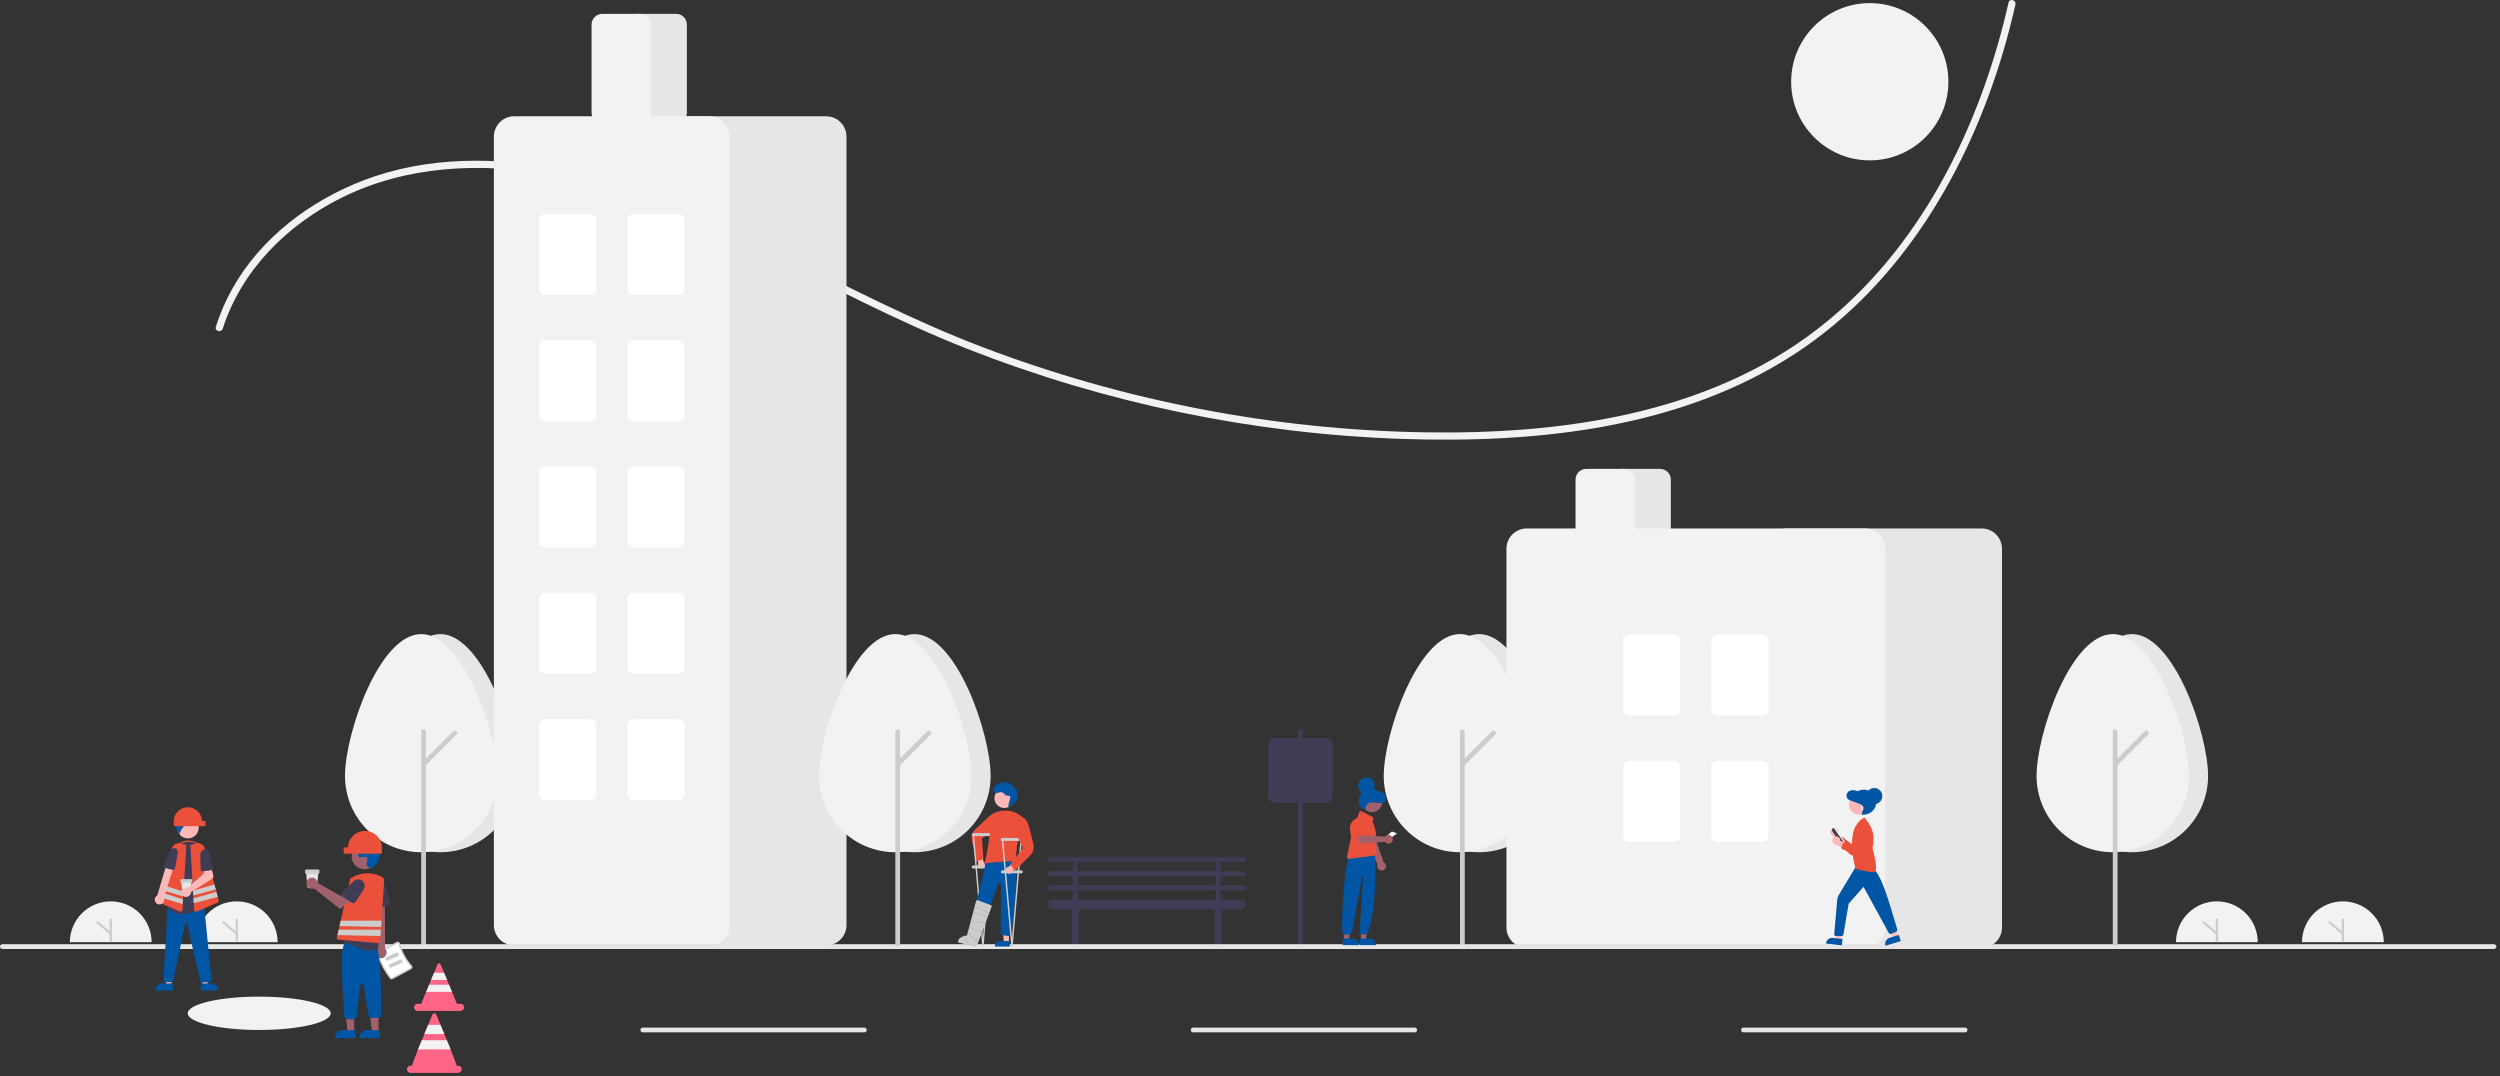 <svg width="539" height="232" viewBox="0 0 539 232" fill="none" xmlns="http://www.w3.org/2000/svg">
<rect x="0" y="0" width="539" height="232" fill="#333333" stroke="none"/>
<g clip-path="url(#clip0_176_6595)">
<path d="M15.06 203.142C15.062 200.805 15.992 198.564 17.645 196.912C19.299 195.26 21.541 194.332 23.878 194.332C26.215 194.332 28.457 195.26 30.11 196.912C31.764 198.564 32.693 200.805 32.695 203.142" fill="#F2F2F2"/>
<path d="M23.879 203.142C23.816 203.142 23.755 203.117 23.71 203.072C23.666 203.028 23.641 202.967 23.641 202.904V198.257C23.641 198.194 23.666 198.133 23.71 198.088C23.755 198.044 23.816 198.019 23.879 198.019C23.942 198.019 24.003 198.044 24.047 198.088C24.092 198.133 24.117 198.194 24.117 198.257V202.904C24.117 202.967 24.092 203.028 24.047 203.072C24.003 203.117 23.942 203.142 23.879 203.142V203.142Z" fill="#CCCCCC"/>
<path d="M23.879 201.545C23.822 201.545 23.767 201.525 23.724 201.488L20.864 199.034C20.84 199.013 20.82 198.988 20.806 198.96C20.791 198.932 20.783 198.902 20.78 198.871C20.777 198.839 20.781 198.808 20.791 198.778C20.801 198.748 20.816 198.72 20.837 198.696C20.857 198.672 20.882 198.653 20.91 198.639C20.939 198.624 20.969 198.616 21.001 198.614C21.032 198.611 21.064 198.615 21.093 198.625C21.123 198.635 21.151 198.651 21.174 198.672L24.034 201.126C24.071 201.158 24.097 201.2 24.11 201.247C24.122 201.295 24.119 201.344 24.102 201.39C24.085 201.436 24.055 201.475 24.015 201.503C23.975 201.531 23.927 201.545 23.879 201.545L23.879 201.545Z" fill="#CCCCCC"/>
<path d="M42.227 203.142C42.228 200.805 43.158 198.564 44.812 196.912C46.465 195.26 48.706 194.332 51.044 194.332C53.381 194.332 55.623 195.26 57.276 196.912C58.93 198.564 59.859 200.805 59.861 203.142" fill="#F2F2F2"/>
<path d="M51.045 203.142C50.982 203.142 50.921 203.117 50.876 203.072C50.832 203.028 50.807 202.967 50.807 202.904V198.257C50.807 198.194 50.832 198.133 50.876 198.088C50.921 198.044 50.982 198.019 51.045 198.019C51.108 198.019 51.169 198.044 51.214 198.088C51.258 198.133 51.283 198.194 51.283 198.257V202.904C51.283 202.967 51.258 203.028 51.213 203.072C51.169 203.117 51.108 203.142 51.045 203.142V203.142Z" fill="#CCCCCC"/>
<path d="M51.045 201.545C50.988 201.545 50.933 201.525 50.89 201.488L48.03 199.033C48.006 199.013 47.986 198.988 47.972 198.96C47.957 198.932 47.949 198.902 47.946 198.87C47.944 198.839 47.947 198.807 47.957 198.777C47.967 198.748 47.982 198.72 48.003 198.696C48.023 198.672 48.048 198.652 48.077 198.638C48.105 198.624 48.135 198.616 48.167 198.613C48.198 198.611 48.23 198.615 48.26 198.625C48.289 198.635 48.317 198.651 48.341 198.672L51.2 201.126C51.237 201.158 51.264 201.2 51.276 201.247C51.288 201.294 51.285 201.344 51.269 201.39C51.252 201.436 51.221 201.475 51.181 201.503C51.141 201.53 51.094 201.545 51.045 201.545L51.045 201.545Z" fill="#CCCCCC"/>
<path d="M403.123 34.574C412.485 34.574 420.074 26.985 420.074 17.623C420.074 8.262 412.485 0.672 403.123 0.672C393.761 0.672 386.172 8.262 386.172 17.623C386.172 26.985 393.761 34.574 403.123 34.574Z" fill="#F2F2F2"/>
<path d="M55.885 222.063C64.395 222.063 71.295 220.453 71.295 218.467C71.295 216.481 64.395 214.872 55.885 214.872C47.374 214.872 40.475 216.481 40.475 218.467C40.475 220.453 47.374 222.063 55.885 222.063Z" fill="#F2F2F2"/>
<path d="M48.019 70.867C52.06 58.247 61.929 48.459 73.632 42.638C87.518 35.731 103.475 34.949 118.552 37.637C134.828 40.539 150.04 47.229 164.764 54.529C179.207 61.69 193.417 69.251 208.437 75.168C238.423 86.965 270.205 93.548 302.41 94.634C331.397 95.601 362.389 92.425 387.209 76.132C409.95 61.204 424.421 36.577 431.958 10.906C432.923 7.62 433.781 4.305 434.531 0.962C434.75 -0.004 433.265 -0.416 433.045 0.552C426.966 27.359 414.001 53.854 391.85 70.942C367.892 89.424 336.449 93.696 307.025 93.207C274.468 92.639 242.257 86.423 211.826 74.837C196.42 68.971 181.881 61.355 167.158 54.002C152.758 46.811 137.953 40.08 122.118 36.763C107.659 33.734 92.178 33.55 78.237 38.939C66.757 43.377 56.29 51.286 50.165 62.107C48.671 64.758 47.454 67.556 46.533 70.457C46.23 71.404 47.717 71.809 48.019 70.867V70.867Z" fill="#F2F2F2"/>
<path d="M268.023 188.865C268.159 188.865 268.29 188.811 268.386 188.714C268.483 188.618 268.537 188.487 268.537 188.351C268.537 188.215 268.483 188.084 268.386 187.988C268.29 187.891 268.159 187.837 268.023 187.837H263.143V185.783H268.023C268.159 185.783 268.29 185.729 268.386 185.632C268.483 185.536 268.537 185.405 268.537 185.269C268.537 185.133 268.483 185.002 268.386 184.906C268.29 184.809 268.159 184.755 268.023 184.755H226.416C226.28 184.755 226.149 184.809 226.053 184.906C225.956 185.002 225.902 185.133 225.902 185.269C225.902 185.405 225.956 185.536 226.053 185.632C226.149 185.729 226.28 185.783 226.416 185.783H231.296V187.837H226.416C226.28 187.837 226.149 187.891 226.053 187.988C225.956 188.084 225.902 188.215 225.902 188.351C225.902 188.487 225.956 188.618 226.053 188.714C226.149 188.811 226.28 188.865 226.416 188.865H231.296V190.919H226.416C226.28 190.919 226.149 190.974 226.053 191.07C225.956 191.166 225.902 191.297 225.902 191.433C225.902 191.569 225.956 191.7 226.053 191.796C226.149 191.893 226.28 191.947 226.416 191.947H231.296V194.001H226.93C226.657 194.001 226.396 194.11 226.203 194.302C226.011 194.495 225.902 194.756 225.902 195.029C225.902 195.301 226.011 195.563 226.203 195.755C226.396 195.948 226.657 196.056 226.93 196.056H231.086C231.056 196.138 231.04 196.225 231.039 196.313V203.504C231.039 203.709 231.12 203.905 231.265 204.049C231.409 204.194 231.605 204.275 231.81 204.275C232.014 204.275 232.21 204.194 232.354 204.049C232.499 203.905 232.58 203.709 232.58 203.504V196.313C232.579 196.225 232.563 196.138 232.533 196.056H261.906C261.876 196.138 261.86 196.225 261.859 196.313V203.504C261.859 203.709 261.94 203.905 262.085 204.049C262.229 204.194 262.425 204.275 262.63 204.275C262.834 204.275 263.03 204.194 263.174 204.049C263.319 203.905 263.4 203.709 263.4 203.504V196.313C263.399 196.225 263.383 196.138 263.353 196.056H267.509C267.782 196.056 268.043 195.948 268.236 195.755C268.428 195.563 268.537 195.301 268.537 195.029C268.537 194.756 268.428 194.495 268.236 194.302C268.043 194.11 267.782 194.001 267.509 194.001H263.143V191.947H268.023C268.159 191.947 268.29 191.893 268.386 191.796C268.483 191.7 268.537 191.569 268.537 191.433C268.537 191.297 268.483 191.166 268.386 191.07C268.29 190.974 268.159 190.919 268.023 190.919H263.143V188.865H268.023ZM232.323 185.783H262.116V187.837H232.323V185.783ZM262.116 194.001H232.323V191.947H262.116V194.001ZM262.116 190.919H232.323V188.865H262.116V190.919Z" fill="#3F3D56"/>
<path d="M111.361 167.305C111.361 158.233 104.002 136.706 94.924 136.706C85.846 136.706 78.486 158.233 78.486 167.305C78.486 171.665 80.218 175.845 83.301 178.928C86.383 182.011 90.564 183.742 94.924 183.742C99.283 183.742 103.464 182.011 106.547 178.928C109.629 175.845 111.361 171.665 111.361 167.305H111.361Z" fill="#E6E6E6"/>
<path d="M107.252 167.305C107.252 158.233 99.892 136.706 90.814 136.706C81.736 136.706 74.377 158.233 74.377 167.305C74.377 171.665 76.109 175.845 79.191 178.928C82.274 182.011 86.455 183.742 90.814 183.742C95.174 183.742 99.355 182.011 102.437 178.928C105.52 175.845 107.252 171.665 107.252 167.305H107.252Z" fill="#F2F2F2"/>
<path d="M91.328 204.058C91.192 204.058 91.061 204.004 90.965 203.908C90.869 203.812 90.814 203.681 90.814 203.545V157.756C90.814 157.62 90.869 157.489 90.965 157.393C91.061 157.297 91.192 157.242 91.328 157.242C91.464 157.242 91.595 157.297 91.691 157.393C91.788 157.489 91.842 157.62 91.842 157.756V203.545C91.842 203.681 91.788 203.812 91.691 203.908C91.595 204.004 91.464 204.058 91.328 204.058Z" fill="#CCCCCC"/>
<path d="M91.328 165.262C91.226 165.262 91.127 165.232 91.043 165.176C90.958 165.119 90.892 165.039 90.854 164.945C90.815 164.851 90.805 164.748 90.824 164.649C90.844 164.549 90.893 164.457 90.965 164.386L97.682 157.668C97.779 157.571 97.909 157.517 98.046 157.517C98.182 157.517 98.312 157.571 98.409 157.668C98.505 157.764 98.559 157.895 98.559 158.031C98.559 158.167 98.505 158.298 98.409 158.394L91.691 165.112C91.644 165.16 91.587 165.198 91.525 165.223C91.462 165.249 91.395 165.263 91.328 165.262V165.262Z" fill="#CCCCCC"/>
<path d="M280.357 204.058C280.221 204.058 280.091 204.004 279.994 203.908C279.898 203.812 279.844 203.681 279.844 203.545V157.756C279.844 157.62 279.898 157.489 279.994 157.393C280.091 157.297 280.221 157.242 280.357 157.242C280.494 157.242 280.624 157.297 280.721 157.393C280.817 157.489 280.871 157.62 280.871 157.756V203.545C280.871 203.681 280.817 203.812 280.721 203.908C280.624 204.004 280.494 204.058 280.357 204.058Z" fill="#3F3D56"/>
<path d="M335.32 167.305C335.32 158.233 327.961 136.706 318.883 136.706C309.805 136.706 302.445 158.233 302.445 167.305C302.445 171.665 304.177 175.845 307.26 178.928C310.342 182.011 314.523 183.742 318.883 183.742C323.242 183.742 327.423 182.011 330.506 178.928C333.588 175.845 335.32 171.665 335.32 167.305H335.32Z" fill="#E6E6E6"/>
<path d="M331.211 167.305C331.211 158.233 323.851 136.706 314.773 136.706C305.695 136.706 298.336 158.233 298.336 167.305C298.336 171.665 300.068 175.845 303.15 178.928C306.233 182.011 310.414 183.742 314.773 183.742C319.133 183.742 323.314 182.011 326.396 178.928C329.479 175.845 331.211 171.665 331.211 167.305H331.211Z" fill="#F2F2F2"/>
<path d="M315.287 204.058C315.151 204.058 315.02 204.004 314.924 203.908C314.828 203.812 314.773 203.681 314.773 203.545V157.756C314.773 157.62 314.828 157.489 314.924 157.393C315.02 157.297 315.151 157.242 315.287 157.242C315.423 157.242 315.554 157.297 315.65 157.393C315.747 157.489 315.801 157.62 315.801 157.756V203.545C315.801 203.681 315.747 203.812 315.65 203.908C315.554 204.004 315.423 204.058 315.287 204.058Z" fill="#CCCCCC"/>
<path d="M315.287 165.262C315.185 165.262 315.086 165.232 315.002 165.176C314.917 165.119 314.851 165.039 314.813 164.945C314.774 164.851 314.763 164.748 314.783 164.649C314.803 164.549 314.852 164.457 314.924 164.386L321.641 157.668C321.738 157.571 321.868 157.517 322.005 157.517C322.141 157.517 322.271 157.571 322.368 157.668C322.464 157.764 322.518 157.895 322.518 158.031C322.518 158.167 322.464 158.298 322.368 158.394L315.65 165.112C315.603 165.16 315.546 165.198 315.484 165.223C315.421 165.249 315.354 165.263 315.287 165.262Z" fill="#CCCCCC"/>
<path d="M145.776 26.613H137.558C136.945 26.612 136.357 26.368 135.924 25.935C135.491 25.502 135.247 24.914 135.246 24.301V5.295C135.247 4.683 135.491 4.095 135.924 3.662C136.357 3.228 136.945 2.985 137.558 2.984H145.776C146.389 2.985 146.977 3.228 147.41 3.662C147.843 4.095 148.087 4.683 148.088 5.295V24.301C148.087 24.914 147.843 25.502 147.41 25.935C146.977 26.368 146.389 26.612 145.776 26.613V26.613Z" fill="#E6E6E6"/>
<path d="M178.137 203.828H136.017C134.859 203.826 133.749 203.366 132.931 202.547C132.112 201.729 131.652 200.619 131.65 199.462V29.438C131.652 28.28 132.112 27.17 132.931 26.352C133.749 25.533 134.859 25.073 136.017 25.072H178.137C179.295 25.073 180.405 25.533 181.223 26.352C182.042 27.17 182.502 28.28 182.503 29.438V199.462C182.502 200.619 182.042 201.729 181.223 202.547C180.405 203.366 179.295 203.826 178.137 203.828V203.828Z" fill="#E6E6E6"/>
<path d="M152.967 203.828H110.847C109.689 203.826 108.579 203.366 107.761 202.547C106.942 201.729 106.482 200.619 106.48 199.462V29.438C106.482 28.28 106.942 27.17 107.761 26.352C108.579 25.533 109.689 25.073 110.847 25.072H152.967C154.125 25.073 155.235 25.533 156.053 26.352C156.872 27.17 157.332 28.28 157.334 29.438V199.462C157.332 200.619 156.872 201.729 156.053 202.547C155.235 203.366 154.125 203.826 152.967 203.828V203.828Z" fill="#F2F2F2"/>
<path d="M138.071 26.613H129.853C129.24 26.612 128.652 26.368 128.219 25.935C127.785 25.502 127.542 24.914 127.541 24.301V5.295C127.542 4.683 127.785 4.095 128.219 3.662C128.652 3.228 129.24 2.985 129.853 2.984H138.071C138.684 2.985 139.272 3.228 139.705 3.662C140.138 4.095 140.382 4.683 140.383 5.295V24.301C140.382 24.914 140.138 25.502 139.705 25.935C139.272 26.368 138.684 26.612 138.071 26.613V26.613Z" fill="#F2F2F2"/>
<path d="M127.284 63.596H117.524C117.184 63.596 116.858 63.461 116.617 63.22C116.376 62.979 116.241 62.653 116.24 62.312V47.416C116.241 47.075 116.376 46.749 116.617 46.508C116.858 46.268 117.184 46.132 117.524 46.132H127.284C127.625 46.132 127.951 46.268 128.192 46.508C128.432 46.749 128.568 47.075 128.568 47.416V62.312C128.568 62.653 128.432 62.979 128.192 63.22C127.951 63.461 127.625 63.596 127.284 63.596V63.596Z" fill="white"/>
<path d="M146.29 63.596H136.53C136.19 63.596 135.863 63.461 135.623 63.22C135.382 62.979 135.246 62.653 135.246 62.312V47.416C135.246 47.075 135.382 46.749 135.623 46.508C135.863 46.268 136.19 46.132 136.53 46.132H146.29C146.63 46.132 146.957 46.268 147.198 46.508C147.438 46.749 147.574 47.075 147.574 47.416V62.312C147.574 62.653 147.438 62.979 147.198 63.22C146.957 63.461 146.63 63.596 146.29 63.596V63.596Z" fill="white"/>
<path d="M127.284 90.821H117.524C117.184 90.82 116.858 90.685 116.617 90.444C116.376 90.204 116.241 89.877 116.24 89.537V74.64C116.241 74.3 116.376 73.974 116.617 73.733C116.858 73.492 117.184 73.357 117.524 73.356H127.284C127.625 73.357 127.951 73.492 128.192 73.733C128.432 73.974 128.568 74.3 128.568 74.64V89.537C128.568 89.877 128.432 90.204 128.192 90.444C127.951 90.685 127.625 90.82 127.284 90.821V90.821Z" fill="white"/>
<path d="M146.29 90.821H136.53C136.19 90.82 135.863 90.685 135.623 90.444C135.382 90.204 135.246 89.877 135.246 89.537V74.64C135.246 74.3 135.382 73.974 135.623 73.733C135.863 73.492 136.19 73.357 136.53 73.356H146.29C146.63 73.357 146.957 73.492 147.198 73.733C147.438 73.974 147.574 74.3 147.574 74.64V89.537C147.574 89.877 147.438 90.204 147.198 90.444C146.957 90.685 146.63 90.82 146.29 90.821V90.821Z" fill="white"/>
<path d="M127.284 118.045H117.524C117.184 118.045 116.858 117.909 116.617 117.669C116.376 117.428 116.241 117.102 116.24 116.761V101.865C116.241 101.524 116.376 101.198 116.617 100.957C116.858 100.716 117.184 100.581 117.524 100.581H127.284C127.625 100.581 127.951 100.716 128.192 100.957C128.432 101.198 128.568 101.524 128.568 101.865V116.761C128.568 117.102 128.432 117.428 128.192 117.669C127.951 117.909 127.625 118.045 127.284 118.045V118.045Z" fill="white"/>
<path d="M146.29 118.045H136.53C136.19 118.045 135.863 117.909 135.623 117.669C135.382 117.428 135.246 117.102 135.246 116.761V101.865C135.246 101.524 135.382 101.198 135.623 100.957C135.863 100.716 136.19 100.581 136.53 100.581H146.29C146.63 100.581 146.957 100.716 147.198 100.957C147.438 101.198 147.574 101.524 147.574 101.865V116.761C147.574 117.102 147.438 117.428 147.198 117.669C146.957 117.909 146.63 118.045 146.29 118.045V118.045Z" fill="white"/>
<path d="M127.284 145.27H117.524C117.184 145.269 116.858 145.134 116.617 144.893C116.376 144.652 116.241 144.326 116.24 143.985V129.089C116.241 128.749 116.376 128.422 116.617 128.181C116.858 127.941 117.184 127.805 117.524 127.805H127.284C127.625 127.805 127.951 127.941 128.192 128.181C128.432 128.422 128.568 128.749 128.568 129.089V143.985C128.568 144.326 128.432 144.652 128.192 144.893C127.951 145.134 127.625 145.269 127.284 145.27V145.27Z" fill="white"/>
<path d="M146.29 145.27H136.53C136.19 145.269 135.863 145.134 135.623 144.893C135.382 144.652 135.246 144.326 135.246 143.985V129.089C135.246 128.749 135.382 128.422 135.623 128.181C135.863 127.941 136.19 127.805 136.53 127.805H146.29C146.63 127.805 146.957 127.941 147.198 128.181C147.438 128.422 147.574 128.749 147.574 129.089V143.985C147.574 144.326 147.438 144.652 147.198 144.893C146.957 145.134 146.63 145.269 146.29 145.27V145.27Z" fill="white"/>
<path d="M127.284 172.494H117.524C117.184 172.494 116.858 172.358 116.617 172.117C116.376 171.877 116.241 171.55 116.24 171.21V156.313C116.241 155.973 116.376 155.647 116.617 155.406C116.858 155.165 117.184 155.03 117.524 155.029H127.284C127.625 155.03 127.951 155.165 128.192 155.406C128.432 155.647 128.568 155.973 128.568 156.313V171.21C128.568 171.55 128.432 171.877 128.192 172.117C127.951 172.358 127.625 172.494 127.284 172.494V172.494Z" fill="white"/>
<path d="M146.29 172.494H136.53C136.19 172.494 135.863 172.358 135.623 172.117C135.382 171.877 135.246 171.55 135.246 171.21V156.313C135.246 155.973 135.382 155.647 135.623 155.406C135.863 155.165 136.19 155.03 136.53 155.029H146.29C146.63 155.03 146.957 155.165 147.198 155.406C147.438 155.647 147.574 155.973 147.574 156.313V171.21C147.574 171.55 147.438 171.877 147.198 172.117C146.957 172.358 146.63 172.494 146.29 172.494V172.494Z" fill="white"/>
<path d="M357.921 116.504H349.702C349.089 116.504 348.502 116.26 348.068 115.826C347.635 115.393 347.391 114.806 347.391 114.193V103.406C347.391 102.793 347.635 102.205 348.068 101.772C348.502 101.339 349.089 101.095 349.702 101.094H357.921C358.534 101.095 359.121 101.339 359.555 101.772C359.988 102.205 360.232 102.793 360.232 103.406V114.193C360.232 114.806 359.988 115.393 359.555 115.826C359.121 116.26 358.534 116.504 357.921 116.504Z" fill="#E6E6E6"/>
<path d="M427.266 204.341H385.145C383.988 204.34 382.878 203.88 382.06 203.061C381.241 202.243 380.781 201.133 380.779 199.975V118.302C380.781 117.145 381.241 116.035 382.06 115.216C382.878 114.398 383.988 113.937 385.145 113.936H427.266C428.424 113.937 429.534 114.398 430.352 115.216C431.171 116.035 431.631 117.145 431.632 118.302V199.975C431.631 201.133 431.171 202.243 430.352 203.061C429.534 203.88 428.424 204.34 427.266 204.341V204.341Z" fill="#E6E6E6"/>
<path d="M402.096 204.341H329.155C327.998 204.34 326.888 203.88 326.069 203.061C325.251 202.243 324.79 201.133 324.789 199.975V118.302C324.79 117.145 325.251 116.035 326.069 115.216C326.888 114.398 327.998 113.937 329.155 113.936H402.096C403.254 113.937 404.363 114.398 405.182 115.216C406 116.035 406.461 117.145 406.462 118.302V199.975C406.461 201.133 406 202.243 405.182 203.061C404.363 203.88 403.254 204.34 402.096 204.341V204.341Z" fill="#F2F2F2"/>
<path d="M350.216 116.504H341.997C341.384 116.504 340.797 116.26 340.363 115.826C339.93 115.393 339.686 114.806 339.686 114.193V103.406C339.686 102.793 339.93 102.205 340.363 101.772C340.797 101.339 341.384 101.095 341.997 101.094H350.216C350.829 101.095 351.416 101.339 351.849 101.772C352.283 102.205 352.527 102.793 352.527 103.406V114.193C352.527 114.806 352.283 115.393 351.849 115.826C351.416 116.26 350.829 116.504 350.216 116.504V116.504Z" fill="#F2F2F2"/>
<path d="M361.003 154.259H351.243C350.903 154.258 350.576 154.123 350.336 153.882C350.095 153.642 349.959 153.315 349.959 152.975V138.078C349.959 137.738 350.095 137.411 350.336 137.171C350.576 136.93 350.903 136.795 351.243 136.794H361.003C361.343 136.795 361.67 136.93 361.91 137.171C362.151 137.411 362.287 137.738 362.287 138.078V152.975C362.287 153.315 362.151 153.642 361.91 153.882C361.67 154.123 361.343 154.258 361.003 154.259V154.259Z" fill="white"/>
<path d="M380.009 154.259H370.249C369.909 154.258 369.582 154.123 369.341 153.882C369.101 153.642 368.965 153.315 368.965 152.975V138.078C368.965 137.738 369.101 137.411 369.341 137.171C369.582 136.93 369.909 136.795 370.249 136.794H380.009C380.349 136.795 380.676 136.93 380.916 137.171C381.157 137.411 381.292 137.738 381.293 138.078V152.975C381.292 153.315 381.157 153.642 380.916 153.882C380.676 154.123 380.349 154.258 380.009 154.259V154.259Z" fill="white"/>
<path d="M361.003 181.483H351.243C350.903 181.483 350.576 181.347 350.336 181.107C350.095 180.866 349.959 180.54 349.959 180.199V165.303C349.959 164.962 350.095 164.636 350.336 164.395C350.576 164.154 350.903 164.019 351.243 164.019H361.003C361.343 164.019 361.67 164.154 361.91 164.395C362.151 164.636 362.287 164.962 362.287 165.303V180.199C362.287 180.54 362.151 180.866 361.91 181.107C361.67 181.347 361.343 181.483 361.003 181.483V181.483Z" fill="white"/>
<path d="M380.009 181.483H370.249C369.909 181.483 369.582 181.347 369.341 181.107C369.101 180.866 368.965 180.54 368.965 180.199V165.303C368.965 164.962 369.101 164.636 369.341 164.395C369.582 164.154 369.909 164.019 370.249 164.019H380.009C380.349 164.019 380.676 164.154 380.916 164.395C381.157 164.636 381.292 164.962 381.293 165.303V180.199C381.292 180.54 381.157 180.866 380.916 181.107C380.676 181.347 380.349 181.483 380.009 181.483Z" fill="white"/>
<path d="M537.704 204.598H0.514C0.377 204.598 0.247 204.544 0.15 204.448C0.054 204.351 0 204.221 0 204.084C0 203.948 0.054 203.818 0.15 203.721C0.247 203.625 0.377 203.571 0.514 203.571H537.704C537.841 203.571 537.971 203.625 538.068 203.721C538.164 203.818 538.218 203.948 538.218 204.084C538.218 204.221 538.164 204.351 538.068 204.448C537.971 204.544 537.841 204.598 537.704 204.598Z" fill="#E6E6E6"/>
<path d="M186.355 222.577H138.584C138.448 222.577 138.317 222.523 138.221 222.426C138.124 222.33 138.07 222.199 138.07 222.063C138.07 221.927 138.124 221.796 138.221 221.7C138.317 221.603 138.448 221.549 138.584 221.549H186.355C186.491 221.549 186.622 221.603 186.718 221.7C186.815 221.796 186.869 221.927 186.869 222.063C186.869 222.199 186.815 222.33 186.718 222.426C186.622 222.523 186.491 222.577 186.355 222.577Z" fill="#E6E6E6"/>
<path d="M305.013 222.577H257.242C257.106 222.577 256.975 222.523 256.879 222.426C256.783 222.33 256.729 222.199 256.729 222.063C256.729 221.927 256.783 221.796 256.879 221.7C256.975 221.603 257.106 221.549 257.242 221.549H305.013C305.149 221.549 305.28 221.603 305.376 221.7C305.473 221.796 305.527 221.927 305.527 222.063C305.527 222.199 305.473 222.33 305.376 222.426C305.28 222.523 305.149 222.577 305.013 222.577Z" fill="#E6E6E6"/>
<path d="M423.669 222.577H375.898C375.762 222.577 375.632 222.523 375.535 222.426C375.439 222.33 375.385 222.199 375.385 222.063C375.385 221.927 375.439 221.796 375.535 221.7C375.632 221.603 375.762 221.549 375.898 221.549H423.669C423.806 221.549 423.936 221.603 424.033 221.7C424.129 221.796 424.183 221.927 424.183 222.063C424.183 222.199 424.129 222.33 424.033 222.426C423.936 222.523 423.806 222.577 423.669 222.577Z" fill="#E6E6E6"/>
<path d="M213.58 167.305C213.58 158.233 206.221 136.706 197.142 136.706C188.064 136.706 180.705 158.233 180.705 167.305C180.705 171.665 182.437 175.845 185.519 178.928C188.602 182.011 192.783 183.742 197.142 183.742C201.502 183.742 205.683 182.011 208.765 178.928C211.848 175.845 213.58 171.665 213.58 167.305H213.58Z" fill="#E6E6E6"/>
<path d="M209.47 167.305C209.47 158.233 202.111 136.706 193.033 136.706C183.955 136.706 176.596 158.233 176.596 167.305C176.596 171.665 178.327 175.845 181.41 178.928C184.493 182.011 188.674 183.742 193.033 183.742C197.393 183.742 201.573 182.011 204.656 178.928C207.739 175.845 209.47 171.665 209.47 167.305H209.47Z" fill="#F2F2F2"/>
<path d="M193.547 204.058C193.411 204.058 193.28 204.004 193.184 203.908C193.087 203.812 193.033 203.681 193.033 203.545V157.756C193.033 157.62 193.087 157.489 193.184 157.393C193.28 157.297 193.411 157.242 193.547 157.242C193.683 157.242 193.814 157.297 193.91 157.393C194.006 157.489 194.061 157.62 194.061 157.756V203.545C194.061 203.681 194.006 203.812 193.91 203.908C193.814 204.004 193.683 204.058 193.547 204.058Z" fill="#CCCCCC"/>
<path d="M193.547 165.262C193.445 165.262 193.346 165.232 193.261 165.176C193.177 165.119 193.111 165.039 193.072 164.945C193.033 164.851 193.023 164.748 193.043 164.649C193.063 164.549 193.112 164.457 193.184 164.386L199.901 157.668C199.997 157.571 200.128 157.517 200.264 157.517C200.401 157.517 200.531 157.571 200.628 157.668C200.724 157.764 200.778 157.895 200.778 158.031C200.778 158.167 200.724 158.298 200.628 158.394L193.91 165.112C193.862 165.16 193.806 165.198 193.743 165.223C193.681 165.249 193.614 165.263 193.547 165.262Z" fill="#CCCCCC"/>
<path d="M476.064 167.305C476.064 158.233 468.705 136.706 459.627 136.706C450.549 136.706 443.189 158.233 443.189 167.305C443.189 171.665 444.921 175.845 448.004 178.928C451.086 182.011 455.267 183.742 459.627 183.742C463.986 183.742 468.167 182.011 471.25 178.928C474.332 175.845 476.064 171.665 476.064 167.305H476.064Z" fill="#E6E6E6"/>
<path d="M471.955 167.305C471.955 158.233 464.596 136.706 455.517 136.706C446.439 136.706 439.08 158.233 439.08 167.305C439.08 171.665 440.812 175.845 443.894 178.928C446.977 182.011 451.158 183.742 455.517 183.742C459.877 183.742 464.058 182.011 467.14 178.928C470.223 175.845 471.955 171.665 471.955 167.305H471.955Z" fill="#F2F2F2"/>
<path d="M456.031 204.058C455.895 204.058 455.764 204.004 455.668 203.908C455.572 203.812 455.518 203.681 455.518 203.545V157.756C455.518 157.62 455.572 157.489 455.668 157.393C455.764 157.297 455.895 157.242 456.031 157.242C456.167 157.242 456.298 157.297 456.394 157.393C456.491 157.489 456.545 157.62 456.545 157.756V203.545C456.545 203.681 456.491 203.812 456.394 203.908C456.298 204.004 456.167 204.058 456.031 204.058Z" fill="#CCCCCC"/>
<path d="M456.031 165.262C455.93 165.262 455.83 165.232 455.746 165.176C455.661 165.119 455.596 165.039 455.557 164.945C455.518 164.851 455.508 164.748 455.527 164.649C455.547 164.549 455.596 164.457 455.668 164.386L462.386 157.668C462.482 157.571 462.612 157.517 462.749 157.517C462.885 157.517 463.016 157.571 463.112 157.668C463.208 157.764 463.262 157.895 463.262 158.031C463.262 158.167 463.208 158.298 463.112 158.394L456.394 165.112C456.347 165.16 456.29 165.198 456.228 165.223C456.165 165.249 456.099 165.263 456.031 165.262V165.262Z" fill="#CCCCCC"/>
<path d="M286.007 173.008H274.706C274.366 173.007 274.039 172.872 273.798 172.631C273.558 172.39 273.422 172.064 273.422 171.724V160.423C273.422 160.082 273.558 159.756 273.798 159.515C274.039 159.274 274.366 159.139 274.706 159.139H286.007C286.347 159.139 286.674 159.274 286.914 159.515C287.155 159.756 287.291 160.082 287.291 160.423V171.724C287.291 172.064 287.155 172.39 286.914 172.631C286.674 172.872 286.347 173.007 286.007 173.008Z" fill="#3F3D56"/>
<path d="M395.71 178.511C395.833 178.543 395.948 178.602 396.046 178.684C396.144 178.765 396.224 178.868 396.278 178.983C396.332 179.099 396.361 179.224 396.361 179.352C396.362 179.48 396.334 179.606 396.281 179.722L398.514 181.876L396.941 182.228L395.061 180.129C394.872 180.026 394.728 179.858 394.655 179.655C394.583 179.453 394.587 179.231 394.667 179.032C394.747 178.832 394.897 178.669 395.089 178.573C395.282 178.477 395.502 178.455 395.71 178.511H395.71Z" fill="#FFB8B8"/>
<path d="M398.849 184.177L396.094 181.592C396.056 181.556 396.026 181.513 396.004 181.466C395.983 181.418 395.972 181.367 395.971 181.315C395.97 181.262 395.979 181.211 395.999 181.162C396.018 181.114 396.047 181.07 396.083 181.033L396.646 180.463C396.713 180.395 396.802 180.354 396.897 180.348C396.992 180.341 397.086 180.369 397.161 180.427L399.47 182.191L400.911 178.698C400.968 178.56 401.052 178.435 401.159 178.331C401.266 178.227 401.393 178.147 401.533 178.094C401.672 178.041 401.821 178.017 401.97 178.024C402.119 178.031 402.265 178.069 402.399 178.134V178.134C402.61 178.237 402.782 178.404 402.889 178.613C402.997 178.821 403.034 179.059 402.995 179.29C402.734 180.879 401.15 182.98 400.229 184.091C400.104 184.242 399.934 184.351 399.744 184.402C399.554 184.453 399.353 184.443 399.168 184.375C399.05 184.331 398.941 184.264 398.849 184.177V184.177Z" fill="#EB503A"/>
<path d="M397.303 181.669L395.275 178.727C395.249 178.689 395.239 178.642 395.247 178.597C395.255 178.552 395.281 178.512 395.319 178.486L395.401 178.429C395.419 178.416 395.441 178.407 395.463 178.403C395.485 178.398 395.508 178.397 395.531 178.402C395.553 178.406 395.574 178.414 395.594 178.427C395.613 178.439 395.629 178.455 395.642 178.474L397.671 181.416C397.684 181.435 397.693 181.456 397.697 181.478C397.702 181.501 397.703 181.524 397.698 181.546C397.694 181.568 397.686 181.59 397.673 181.609C397.661 181.628 397.645 181.645 397.626 181.658L397.545 181.714C397.507 181.74 397.46 181.75 397.415 181.741C397.37 181.733 397.329 181.707 397.303 181.669V181.669Z" fill="white"/>
<path d="M396.736 181.691L395.053 179.249C394.981 179.145 394.954 179.016 394.977 178.892C395 178.767 395.071 178.657 395.175 178.585L395.347 178.467L397.572 181.695L397.401 181.813C397.296 181.885 397.168 181.913 397.043 181.89C396.919 181.867 396.808 181.795 396.736 181.691V181.691Z" fill="#3F3D56"/>
<path d="M396.94 202.767L395.883 202.645L396.023 198.528L397.411 198.689L396.94 202.767Z" fill="#FFB8B8"/>
<path d="M397.091 203.823L393.682 203.43L393.687 203.387C393.707 203.212 393.761 203.044 393.846 202.89C393.932 202.737 394.046 202.602 394.184 202.493C394.321 202.384 394.479 202.303 394.647 202.255C394.816 202.207 394.993 202.193 395.167 202.213H395.167L397.25 202.453L397.091 203.823Z" fill="#0155A5"/>
<path d="M409.236 201.985L408.219 202.3L406.523 198.526L408.024 198.062L409.236 201.985Z" fill="#FFB8B8"/>
<path d="M409.801 202.891L406.522 203.904L406.509 203.863C406.457 203.695 406.439 203.519 406.455 203.344C406.471 203.17 406.522 203 406.604 202.845C406.686 202.689 406.797 202.552 406.932 202.44C407.067 202.328 407.223 202.244 407.391 202.192H407.391L409.394 201.573L409.801 202.891Z" fill="#0155A5"/>
<path d="M395.76 201.818C395.653 201.785 395.562 201.711 395.508 201.613C395.454 201.514 395.441 201.398 395.47 201.29L396.108 193.952C396.137 193.617 396.243 193.294 396.416 193.006L400.274 186.602L403.727 187.222L403.75 187.232C405.428 188.26 406.918 193.243 408.358 198.063C408.583 198.812 408.814 199.587 409.04 200.328C409.082 200.434 409.082 200.552 409.038 200.657C408.994 200.762 408.911 200.846 408.806 200.89L407.761 201.33C407.662 201.372 407.55 201.376 407.449 201.341C407.347 201.305 407.263 201.233 407.211 201.138L401.836 191.298C401.83 191.286 401.82 191.275 401.809 191.268C401.797 191.26 401.784 191.255 401.77 191.254C401.756 191.252 401.742 191.254 401.729 191.259C401.716 191.264 401.704 191.272 401.695 191.282L398.576 194.812L397.43 201.539L397.425 201.553C397.384 201.65 397.309 201.728 397.214 201.773C397.12 201.818 397.013 201.828 396.912 201.801L395.787 201.822L395.78 201.822L395.76 201.818Z" fill="#0155A5"/>
<path d="M400.087 187.304L400.065 187.297L400.059 187.275C400.043 187.222 398.464 181.881 399.887 178.476L399.888 178.473C399.93 178.392 400.922 176.486 402.074 176.295L402.105 176.29L402.48 176.991C402.598 177.109 404.626 179.214 403.705 182.834C403.788 183.131 404.908 187.205 404.299 187.814C404.077 187.968 403.807 188.035 403.539 188.005C402.365 187.905 401.207 187.669 400.087 187.304V187.304Z" fill="#EB503A"/>
<path d="M401.836 175.628C403.323 175.628 404.528 174.422 404.528 172.936C404.528 171.449 403.323 170.244 401.836 170.244C400.35 170.244 399.145 171.449 399.145 172.936C399.145 174.422 400.35 175.628 401.836 175.628Z" fill="#0155A5"/>
<path d="M400.767 175.615C401.945 175.615 402.9 174.66 402.9 173.482C402.9 172.304 401.945 171.349 400.767 171.349C399.59 171.349 398.635 172.304 398.635 173.482C398.635 174.66 399.59 175.615 400.767 175.615Z" fill="#FFB8B8"/>
<path d="M402.14 175.554C401.945 175.623 401.706 175.683 401.553 175.54C401.49 175.458 401.452 175.358 401.446 175.254C401.44 175.15 401.466 175.046 401.519 174.957C401.63 174.781 401.719 174.593 401.786 174.396C401.806 174.249 401.787 174.098 401.732 173.96C401.676 173.821 401.586 173.699 401.469 173.606C401.238 173.43 400.976 173.298 400.697 173.218L399.204 172.687C398.816 172.596 398.471 172.372 398.229 172.056C398.104 171.792 398.083 171.491 398.169 171.212C398.255 170.933 398.443 170.696 398.694 170.549C398.948 170.421 399.227 170.351 399.511 170.346C399.795 170.34 400.076 170.399 400.335 170.516C400.619 170.649 400.911 170.766 401.209 170.866C401.807 171.024 402.486 170.882 403.012 171.219C403.233 171.388 403.409 171.609 403.523 171.862C403.638 172.116 403.687 172.394 403.666 172.672C403.621 173.23 403.472 173.774 403.226 174.277C403.112 174.587 402.948 174.877 402.739 175.133C402.637 175.258 402.506 175.357 402.358 175.421C402.21 175.484 402.048 175.512 401.887 175.5L402.14 175.554Z" fill="#0155A5"/>
<path d="M404.094 173.37C405.053 173.37 405.831 172.592 405.831 171.633C405.831 170.674 405.053 169.897 404.094 169.897C403.135 169.897 402.357 170.674 402.357 171.633C402.357 172.592 403.135 173.37 404.094 173.37Z" fill="#0155A5"/>
<path d="M401.229 174.151C401.228 174.12 401.237 174.089 401.253 174.062C401.269 174.035 401.293 174.013 401.321 173.998C401.348 173.983 401.38 173.976 401.411 173.978C401.443 173.979 401.473 173.99 401.499 174.007C401.525 174.025 401.546 174.049 401.56 174.078C401.573 174.106 401.578 174.138 401.575 174.169C401.572 174.201 401.56 174.23 401.541 174.256C401.522 174.281 401.497 174.3 401.467 174.312V174.694C401.467 174.703 401.466 174.711 401.463 174.719C401.459 174.727 401.455 174.734 401.448 174.741C401.442 174.747 401.435 174.751 401.427 174.755C401.419 174.758 401.411 174.76 401.402 174.76C401.394 174.76 401.385 174.758 401.377 174.755C401.369 174.751 401.362 174.747 401.356 174.741C401.35 174.734 401.345 174.727 401.342 174.719C401.339 174.711 401.337 174.703 401.337 174.694V174.312C401.305 174.299 401.278 174.277 401.258 174.248C401.239 174.22 401.229 174.186 401.229 174.151V174.151Z" fill="white"/>
<path d="M395.814 180.334C395.941 180.321 396.069 180.336 396.19 180.379C396.31 180.421 396.42 180.489 396.511 180.578C396.603 180.668 396.673 180.776 396.718 180.895C396.763 181.015 396.781 181.143 396.771 181.27L399.615 182.51L398.264 183.389L395.77 182.077C395.557 182.046 395.363 181.938 395.225 181.774C395.086 181.61 395.012 181.4 395.018 181.186C395.023 180.971 395.107 180.765 395.254 180.608C395.401 180.451 395.6 180.354 395.814 180.334Z" fill="#FFB8B8"/>
<path d="M400.733 184.55L397.249 183.087C397.201 183.067 397.158 183.037 397.121 183C397.085 182.963 397.056 182.919 397.037 182.87C397.018 182.822 397.009 182.77 397.01 182.718C397.011 182.665 397.023 182.614 397.044 182.566L397.373 181.836C397.412 181.75 397.481 181.68 397.568 181.641C397.655 181.602 397.752 181.595 397.843 181.623L400.623 182.472L400.755 178.696C400.76 178.547 400.796 178.4 400.86 178.266C400.924 178.131 401.015 178.011 401.127 177.913C401.24 177.815 401.371 177.741 401.513 177.695C401.655 177.65 401.805 177.634 401.953 177.649V177.649C402.187 177.671 402.407 177.768 402.58 177.926C402.753 178.084 402.871 178.294 402.915 178.524C403.224 180.105 402.472 182.626 401.996 183.988C401.931 184.173 401.81 184.334 401.65 184.448C401.489 184.562 401.297 184.624 401.101 184.625C400.974 184.624 400.849 184.599 400.733 184.55Z" fill="#EB503A"/>
<path d="M43.556 183.656H38.221V182.036C39.907 180.863 41.4 180.965 43.365 182.132L43.556 183.656Z" fill="#EB503A"/>
<path d="M36.985 212.422H35.817L35.643 207.917H36.985V212.422Z" fill="#FFB8B8"/>
<path d="M37.283 213.555L33.518 213.554V213.507C33.518 213.314 33.556 213.124 33.629 212.946C33.703 212.768 33.811 212.606 33.947 212.47C34.083 212.334 34.245 212.226 34.422 212.153C34.6 212.079 34.791 212.041 34.983 212.041H34.983L37.284 212.041L37.283 213.555Z" fill="#0155A5"/>
<path d="M43.563 212.422H44.731L44.905 207.917H43.562L43.563 212.422Z" fill="#FFB8B8"/>
<path d="M43.266 212.041L45.566 212.041H45.566C45.758 212.041 45.949 212.079 46.127 212.153C46.305 212.226 46.466 212.334 46.602 212.47C46.738 212.606 46.846 212.768 46.92 212.946C46.994 213.124 47.032 213.314 47.032 213.507V213.554L43.266 213.555L43.266 212.041Z" fill="#0155A5"/>
<path d="M43.594 211.845C43.497 211.845 43.402 211.811 43.326 211.75C43.25 211.689 43.197 211.605 43.175 211.51L40.281 198.883C40.274 198.851 40.257 198.822 40.231 198.802C40.206 198.781 40.174 198.77 40.141 198.771H40.141C40.108 198.771 40.076 198.782 40.05 198.802C40.025 198.823 40.007 198.852 40.001 198.884L37.343 211.426C37.322 211.522 37.269 211.608 37.193 211.669C37.117 211.731 37.022 211.765 36.924 211.766H35.657C35.599 211.766 35.541 211.754 35.487 211.73C35.434 211.707 35.385 211.673 35.345 211.631C35.305 211.588 35.274 211.538 35.254 211.483C35.234 211.428 35.226 211.37 35.229 211.312L36.172 195.416L36.552 195.303L36.559 195.304L44.014 195.369L45.602 211.247C45.608 211.304 45.602 211.361 45.585 211.415C45.569 211.47 45.541 211.52 45.505 211.564C45.468 211.607 45.423 211.643 45.373 211.669C45.322 211.696 45.267 211.711 45.21 211.716L43.628 211.844C43.617 211.845 43.605 211.845 43.594 211.845Z" fill="#0155A5"/>
<path d="M40.516 180.753C41.808 180.753 42.855 179.706 42.855 178.414C42.855 177.121 41.808 176.074 40.516 176.074C39.223 176.074 38.176 177.121 38.176 178.414C38.176 179.706 39.223 180.753 40.516 180.753Z" fill="#FFB8B8"/>
<path d="M39.082 197.159C38.672 197.164 38.263 197.106 37.87 196.988C37.52 196.883 37.196 196.707 36.916 196.471C36.637 196.236 36.409 195.945 36.246 195.619C36.195 195.52 36.183 195.406 36.215 195.299C36.472 194.418 37.719 189.84 36.924 186.201C36.812 185.695 36.802 185.172 36.896 184.663C36.991 184.154 37.186 183.669 37.472 183.237C37.751 182.808 38.114 182.44 38.538 182.155C38.962 181.869 39.44 181.672 39.942 181.575V181.575C40.074 181.549 40.207 181.528 40.337 181.512C40.892 181.444 41.455 181.499 41.986 181.674C42.517 181.849 43.004 182.139 43.41 182.523C43.828 182.916 44.154 183.395 44.365 183.928C44.576 184.461 44.667 185.034 44.63 185.606L44.019 195.419C44.015 195.493 43.992 195.564 43.951 195.626C43.911 195.688 43.856 195.738 43.791 195.772C43.086 196.141 40.971 197.159 39.082 197.159Z" fill="#3F3D56"/>
<path d="M43.159 176.691C42.916 176.08 42.47 175.571 41.897 175.249C41.324 174.927 40.658 174.811 40.01 174.921L40.748 175.517C39.831 175.548 38.866 175.482 38.212 176.125C38.42 176.119 38.693 176.564 38.901 176.559C38.706 176.572 38.519 176.638 38.358 176.749C38.197 176.86 38.069 177.012 37.986 177.19C37.827 177.549 37.79 177.95 37.88 178.333C38.117 178.895 38.391 179.441 38.702 179.965C38.675 179.035 40.507 176.815 41.402 177.046C40.948 177.215 40.553 177.514 40.269 177.907C40.877 177.6 41.566 177.487 42.241 177.584C42.395 177.62 42.554 177.629 42.711 177.611C42.807 177.592 42.897 177.548 42.971 177.485C43.046 177.421 43.103 177.339 43.138 177.247C43.172 177.155 43.182 177.056 43.166 176.959C43.151 176.862 43.112 176.771 43.051 176.693L43.159 176.691Z" fill="#0155A5"/>
<path d="M38.92 196.569C38.861 196.569 38.802 196.557 38.748 196.533L34.309 194.595C34.215 194.555 34.138 194.482 34.093 194.389C34.049 194.297 34.039 194.192 34.066 194.093L37.005 182.99C37.059 182.784 37.154 182.59 37.285 182.421C37.415 182.252 37.578 182.11 37.764 182.004C37.95 181.899 38.155 181.831 38.367 181.806C38.579 181.78 38.794 181.798 38.999 181.856L40.175 182.192L39.347 196.166C39.343 196.234 39.322 196.301 39.287 196.361C39.251 196.42 39.202 196.47 39.143 196.506C39.076 196.547 38.999 196.569 38.92 196.569V196.569Z" fill="#EB503A"/>
<path d="M47.138 194.092L46.943 193.356L46.66 192.285L46.523 191.772L46.24 190.704L44.199 182.99C44.144 182.783 44.049 182.59 43.919 182.42C43.788 182.251 43.626 182.109 43.44 182.004C43.254 181.898 43.049 181.831 42.837 181.805C42.624 181.78 42.409 181.797 42.204 181.856L41.029 182.192L41.611 192.02L41.671 193.046L41.709 193.693V193.694L41.77 194.714L41.856 196.165C41.863 196.274 41.911 196.377 41.991 196.451C42.07 196.526 42.175 196.569 42.284 196.569C42.343 196.569 42.401 196.557 42.456 196.533L46.895 194.595C46.989 194.555 47.066 194.482 47.11 194.389C47.155 194.297 47.165 194.191 47.138 194.092Z" fill="#EB503A"/>
<path d="M46.523 191.772L41.671 193.046L41.611 192.021L46.24 190.704L46.523 191.772Z" fill="#CCCCCC"/>
<path d="M46.942 193.356L41.77 194.715L41.709 193.694V193.693L46.659 192.285L46.942 193.356Z" fill="#CCCCCC"/>
<path d="M39.534 192.242L39.474 193.248L34.715 191.831L34.994 190.777L39.534 192.242Z" fill="#CCCCCC"/>
<path d="M39.434 193.911L34.578 192.344L34.299 193.401L39.375 194.913L39.434 193.911Z" fill="#CCCCCC"/>
<path d="M34.662 194.965C34.807 194.927 34.942 194.858 35.057 194.762C35.172 194.667 35.265 194.547 35.329 194.412C35.393 194.277 35.427 194.129 35.427 193.98C35.428 193.83 35.396 193.682 35.333 193.546L37.616 186.38L35.998 186.041L33.905 193.067C33.683 193.187 33.514 193.384 33.428 193.621C33.343 193.858 33.347 194.118 33.441 194.352C33.534 194.586 33.71 194.778 33.935 194.891C34.16 195.003 34.419 195.03 34.662 194.965V194.965Z" fill="#FFB8B8"/>
<path d="M37.681 182.856C38.146 182.904 38.407 183.426 38.291 184.077L37.737 187.2C37.695 187.434 37.503 187.619 37.343 187.579L35.467 187.11C35.322 187.074 35.269 186.869 35.351 186.664L36.477 183.839C36.553 183.572 36.709 183.334 36.925 183.159C37.14 182.983 37.404 182.877 37.681 182.856Z" fill="#3F3D56"/>
<path d="M40.508 174.034C41.299 174.034 42.06 174.343 42.629 174.894C43.197 175.445 43.529 176.196 43.554 176.987H44.128C44.178 176.987 44.227 177.008 44.262 177.043C44.298 177.079 44.318 177.127 44.318 177.178V177.94C44.318 177.991 44.298 178.039 44.262 178.075C44.227 178.111 44.178 178.131 44.128 178.131H37.65C37.599 178.131 37.55 178.111 37.515 178.075C37.479 178.039 37.459 177.991 37.459 177.94V177.083C37.459 176.682 37.538 176.286 37.691 175.916C37.844 175.546 38.069 175.21 38.352 174.927C38.635 174.644 38.971 174.419 39.341 174.266C39.711 174.113 40.107 174.034 40.508 174.034V174.034Z" fill="#EB503A"/>
<path d="M40.871 192.878H39.525C39.481 192.878 39.44 192.862 39.408 192.833C39.376 192.804 39.356 192.764 39.352 192.721L39.082 189.958H41.314L41.044 192.721C41.04 192.764 41.02 192.804 40.988 192.833C40.956 192.862 40.914 192.878 40.871 192.878Z" fill="#E6E6E6"/>
<path d="M41.31 190.306H39.086C39.04 190.306 38.996 190.288 38.963 190.255C38.931 190.223 38.912 190.178 38.912 190.132V189.715C38.912 189.669 38.931 189.625 38.963 189.592C38.996 189.56 39.04 189.542 39.086 189.542H41.31C41.357 189.542 41.401 189.56 41.433 189.592C41.466 189.625 41.484 189.669 41.484 189.715V190.132C41.484 190.178 41.466 190.223 41.433 190.255C41.401 190.288 41.357 190.306 41.31 190.306V190.306Z" fill="#CCCCCC"/>
<path d="M40.227 191.396C40.28 191.403 40.331 191.413 40.382 191.427L43.969 188.351L43.759 187.223L45.421 186.684L45.986 188.646C46.032 188.804 46.025 188.973 45.966 189.127C45.907 189.281 45.8 189.412 45.661 189.501L41.119 192.375C41.122 192.578 41.064 192.777 40.951 192.946C40.838 193.115 40.677 193.245 40.488 193.32C40.299 193.395 40.092 193.411 39.894 193.365C39.696 193.319 39.517 193.214 39.38 193.064C39.243 192.914 39.155 192.726 39.128 192.525C39.101 192.324 39.136 192.119 39.228 191.938C39.319 191.757 39.464 191.608 39.643 191.511C39.822 191.415 40.025 191.375 40.227 191.396H40.227Z" fill="#FFB8B8"/>
<path d="M43.978 183.114C44.475 182.975 44.971 183.353 45.137 183.997L45.935 187.087C45.995 187.318 45.879 187.564 45.697 187.59L43.572 187.896C43.409 187.92 43.265 187.752 43.259 187.531L43.176 184.491C43.145 184.206 43.206 183.918 43.35 183.67C43.494 183.422 43.715 183.227 43.978 183.114Z" fill="#3F3D56"/>
<path d="M68.132 191.473H66.514C66.462 191.473 66.412 191.454 66.374 191.419C66.335 191.384 66.311 191.336 66.306 191.284L65.982 187.965H68.664L68.34 191.284C68.335 191.336 68.311 191.384 68.272 191.419C68.234 191.453 68.184 191.473 68.132 191.473V191.473Z" fill="#E6E6E6"/>
<path d="M68.661 188.382H65.988C65.933 188.382 65.88 188.36 65.841 188.321C65.801 188.282 65.779 188.229 65.779 188.173V187.672C65.779 187.617 65.801 187.564 65.841 187.525C65.88 187.485 65.933 187.463 65.988 187.463H68.661C68.716 187.463 68.769 187.485 68.808 187.525C68.847 187.564 68.87 187.617 68.87 187.672V188.173C68.87 188.229 68.847 188.282 68.808 188.321C68.769 188.36 68.716 188.382 68.661 188.382V188.382Z" fill="#CCCCCC"/>
<path d="M84.028 210.966C82.853 209.403 81.923 207.668 81.272 205.823C81.235 205.713 81.237 205.593 81.28 205.484C81.323 205.376 81.402 205.286 81.505 205.231L85.528 203.075C85.593 203.04 85.665 203.02 85.739 203.017C85.813 203.014 85.886 203.028 85.954 203.058C86.023 203.088 86.084 203.133 86.133 203.19C86.182 203.248 86.217 203.315 86.236 203.388C86.704 205.166 87.584 206.808 88.805 208.183C88.855 208.239 88.892 208.305 88.913 208.378C88.933 208.45 88.937 208.526 88.924 208.6C88.911 208.673 88.882 208.742 88.838 208.802C88.795 208.862 88.738 208.911 88.673 208.945L84.65 211.101C84.548 211.156 84.429 211.172 84.315 211.148C84.201 211.123 84.099 211.059 84.028 210.966Z" fill="#CCCCCC"/>
<path d="M84.301 210.76C84.323 210.787 84.353 210.806 84.387 210.813C84.421 210.82 84.456 210.815 84.487 210.798L88.51 208.643C88.529 208.633 88.546 208.618 88.559 208.6C88.572 208.583 88.581 208.562 88.584 208.54C88.588 208.517 88.587 208.494 88.581 208.471C88.574 208.449 88.563 208.428 88.547 208.411C87.29 206.996 86.384 205.305 85.902 203.475C85.897 203.453 85.886 203.432 85.871 203.414C85.856 203.396 85.837 203.382 85.816 203.373C85.795 203.364 85.773 203.36 85.751 203.36C85.729 203.361 85.708 203.367 85.688 203.378L81.666 205.533C81.635 205.55 81.612 205.576 81.599 205.609C81.586 205.641 81.584 205.676 81.595 205.709C82.234 207.521 83.147 209.224 84.301 210.76V210.76Z" fill="white"/>
<path d="M85.791 206.151L83.601 207.118C83.517 207.155 83.423 207.157 83.338 207.124C83.253 207.091 83.185 207.026 83.148 206.943L83.094 206.82C83.057 206.737 83.055 206.642 83.088 206.557C83.121 206.473 83.186 206.404 83.269 206.367L85.46 205.4C85.543 205.364 85.638 205.361 85.723 205.394C85.808 205.427 85.876 205.492 85.913 205.576L85.967 205.698C86.004 205.782 86.006 205.876 85.973 205.961C85.94 206.046 85.875 206.114 85.791 206.151V206.151Z" fill="#CCCCCC"/>
<path d="M86.592 207.639L84.401 208.606C84.318 208.643 84.224 208.645 84.139 208.612C84.054 208.579 83.985 208.514 83.948 208.431L83.894 208.308C83.858 208.225 83.856 208.13 83.888 208.045C83.921 207.961 83.987 207.892 84.07 207.855L86.261 206.888C86.344 206.852 86.439 206.849 86.523 206.882C86.608 206.915 86.677 206.98 86.713 207.064L86.768 207.187C86.804 207.27 86.806 207.364 86.774 207.449C86.741 207.534 86.675 207.602 86.592 207.639V207.639Z" fill="#CCCCCC"/>
<path d="M81.455 206.4C81.304 206.302 81.176 206.173 81.08 206.021C80.984 205.869 80.923 205.698 80.9 205.519C80.878 205.341 80.895 205.16 80.95 204.989C81.005 204.818 81.097 204.661 81.219 204.529L80.295 191.417L82.956 191.675L83.029 204.516C83.237 204.736 83.357 205.024 83.366 205.327C83.375 205.629 83.273 205.925 83.079 206.157C82.885 206.389 82.612 206.542 82.313 206.587C82.014 206.632 81.708 206.565 81.455 206.4V206.4Z" fill="#A0616A"/>
<path d="M80.896 195.823C80.834 195.778 80.782 195.72 80.746 195.652C80.709 195.585 80.688 195.51 80.683 195.434L80.489 191.9C80.469 191.549 80.58 191.205 80.8 190.931C81.02 190.658 81.333 190.476 81.68 190.42C82.026 190.365 82.38 190.439 82.675 190.629C82.969 190.819 83.183 191.112 83.275 191.45L84.132 194.61C84.167 194.741 84.149 194.882 84.081 195.001C84.013 195.119 83.901 195.206 83.769 195.242L81.333 195.902C81.258 195.922 81.181 195.926 81.105 195.912C81.03 195.898 80.958 195.868 80.896 195.823Z" fill="#3F3D56"/>
<path d="M76.362 222.52L74.959 222.519L74.291 217.107H76.362L76.362 222.52Z" fill="#A0616A"/>
<path d="M73.642 222.118H76.662V223.822H72.252V223.509C72.252 223.326 72.288 223.146 72.358 222.977C72.428 222.808 72.53 222.655 72.659 222.526C72.788 222.397 72.942 222.294 73.11 222.224C73.279 222.154 73.46 222.118 73.642 222.118V222.118Z" fill="#0155A5"/>
<path d="M81.625 222.52L80.222 222.519L79.555 217.107H81.626L81.625 222.52Z" fill="#A0616A"/>
<path d="M78.906 222.118H81.926V223.822H77.516V223.509C77.516 223.326 77.552 223.146 77.621 222.977C77.691 222.808 77.794 222.655 77.923 222.526C78.052 222.397 78.205 222.294 78.374 222.224C78.543 222.154 78.724 222.118 78.906 222.118V222.118Z" fill="#0155A5"/>
<path d="M76.293 219.793L74.749 219.719C74.617 219.713 74.493 219.656 74.401 219.561C74.31 219.466 74.259 219.34 74.258 219.208C73.851 212.922 73.287 206.182 74.15 203.578C74.15 203.504 74.165 203.431 74.196 203.363C74.226 203.295 74.271 203.235 74.327 203.186C74.383 203.138 74.449 203.102 74.52 203.081C74.591 203.06 74.666 203.054 74.739 203.065L80.919 203.962C81.041 203.979 81.153 204.04 81.234 204.133C81.315 204.226 81.36 204.345 81.36 204.468C82.149 207.551 82.185 213.142 82.155 218.951C82.156 219.019 82.143 219.086 82.117 219.149C82.091 219.212 82.053 219.269 82.006 219.317C81.958 219.366 81.901 219.404 81.838 219.43C81.775 219.456 81.708 219.47 81.64 219.47H79.975C79.852 219.47 79.733 219.426 79.639 219.347C79.546 219.267 79.484 219.156 79.466 219.035L78.438 212.503C78.423 212.407 78.374 212.32 78.3 212.258C78.226 212.196 78.132 212.163 78.035 212.164C77.939 212.166 77.846 212.203 77.774 212.268C77.702 212.333 77.656 212.421 77.645 212.517L76.829 219.339C76.814 219.464 76.753 219.579 76.659 219.663C76.565 219.747 76.444 219.793 76.318 219.793C76.31 219.793 76.302 219.793 76.293 219.793Z" fill="#0155A5"/>
<path d="M77.383 204.469C76.481 203.939 75.481 203.596 74.443 203.462C74.375 203.455 74.309 203.435 74.249 203.402C74.189 203.369 74.136 203.324 74.094 203.271C74.051 203.216 74.019 203.154 74.001 203.087C73.982 203.02 73.978 202.95 73.987 202.881L75.468 191.888C75.553 191.244 75.802 190.634 76.19 190.114C76.578 189.594 77.092 189.182 77.684 188.917C78.258 188.653 78.889 188.541 79.518 188.59C80.147 188.639 80.753 188.849 81.278 189.198C81.329 189.232 81.378 189.266 81.427 189.302C82.032 189.745 82.492 190.357 82.749 191.061C83.007 191.765 83.05 192.53 82.874 193.259C81.965 196.974 81.653 203.063 81.6 204.247C81.596 204.347 81.562 204.445 81.503 204.526C81.443 204.608 81.361 204.67 81.266 204.705C80.707 204.908 80.118 205.013 79.523 205.015C78.775 205.02 78.037 204.832 77.383 204.469V204.469Z" fill="#3F3D56"/>
<path d="M78.622 187.424C80.174 187.424 81.433 186.165 81.433 184.613C81.433 183.06 80.174 181.802 78.622 181.802C77.069 181.802 75.811 183.06 75.811 184.613C75.811 186.165 77.069 187.424 78.622 187.424Z" fill="#A0616A"/>
<path d="M80.61 186.837C80.493 186.963 80.341 187.054 80.174 187.098C80.007 187.142 79.831 187.137 79.666 187.084C79.502 187.031 79.356 186.932 79.245 186.799C79.135 186.666 79.065 186.504 79.043 186.332C79.038 186.273 79.038 186.213 79.045 186.154C79.147 185.829 79.209 185.493 79.228 185.152C79.218 185.064 79.185 184.979 79.132 184.906C78.714 184.347 77.733 185.157 77.339 184.65C77.097 184.339 77.381 183.85 77.196 183.503C76.951 183.045 76.225 183.271 75.77 183.02C75.264 182.741 75.294 181.964 75.628 181.492C75.845 181.213 76.12 180.985 76.435 180.824C76.75 180.664 77.097 180.575 77.45 180.564C78.158 180.547 78.86 180.684 79.51 180.966C80.276 181.215 80.953 181.684 81.455 182.315C81.715 182.728 81.88 183.195 81.938 183.68C81.995 184.165 81.944 184.656 81.788 185.119C81.513 185.764 81.113 186.348 80.61 186.837Z" fill="#0155A5"/>
<path d="M82.837 189.57C82.788 189.339 82.365 189.023 81.761 188.765C80.79 188.372 79.739 188.213 78.695 188.303C77.651 188.392 76.642 188.727 75.752 189.28C75.69 189.284 75.631 189.307 75.583 189.348C75.536 189.388 75.503 189.443 75.49 189.503L73.457 198.494L73.193 199.665L73.018 200.44L72.753 201.607L72.612 202.231C72.603 202.271 72.603 202.312 72.611 202.352C72.62 202.392 72.636 202.43 72.66 202.463C72.684 202.496 72.715 202.524 72.751 202.544C72.787 202.564 72.826 202.576 72.867 202.58L81.644 203.338C81.652 203.338 81.662 203.339 81.669 203.339C81.742 203.339 81.811 203.311 81.864 203.261C81.917 203.211 81.949 203.143 81.953 203.071L82.037 201.8L82.126 200.44L82.165 199.85L82.253 198.494L82.838 189.585V189.577L82.837 189.57Z" fill="#EB503A"/>
<path d="M68.433 190.136C68.447 190.197 68.457 190.26 68.461 190.323L73.377 193.16L74.573 192.472L75.847 194.14L73.29 195.962L67.681 191.537C67.452 191.621 67.203 191.634 66.966 191.574C66.73 191.514 66.518 191.383 66.358 191.199C66.198 191.015 66.097 190.786 66.07 190.544C66.043 190.301 66.09 190.056 66.206 189.842C66.321 189.627 66.499 189.452 66.716 189.341C66.933 189.23 67.179 189.187 67.421 189.219C67.663 189.251 67.889 189.356 68.07 189.52C68.251 189.683 68.378 189.898 68.433 190.136V190.136Z" fill="#A0616A"/>
<path d="M73.554 192.919C73.546 192.842 73.555 192.765 73.58 192.693C73.606 192.62 73.647 192.555 73.702 192.5L76.204 189.997C76.452 189.75 76.783 189.602 77.133 189.584C77.483 189.565 77.828 189.677 78.1 189.898C78.373 190.119 78.554 190.432 78.609 190.779C78.664 191.125 78.589 191.479 78.398 191.773L76.616 194.52C76.541 194.634 76.425 194.714 76.291 194.743C76.157 194.771 76.018 194.745 75.903 194.671L73.786 193.297C73.721 193.255 73.667 193.199 73.627 193.134C73.587 193.069 73.562 192.995 73.554 192.919Z" fill="#3F3D56"/>
<path d="M82.252 198.494L82.164 199.851L73.191 199.665L73.456 198.494H82.252Z" fill="#CCCCCC"/>
<path d="M82.127 200.439L82.037 201.799L72.754 201.607L73.018 200.439H82.127Z" fill="#CCCCCC"/>
<path d="M78.676 179.151C77.725 179.151 76.811 179.521 76.127 180.183C75.444 180.846 75.046 181.748 75.016 182.699H74.327C74.266 182.699 74.208 182.723 74.165 182.766C74.122 182.809 74.098 182.867 74.098 182.928V183.843C74.098 183.904 74.122 183.962 74.165 184.005C74.208 184.048 74.266 184.072 74.327 184.072H82.11C82.17 184.072 82.229 184.048 82.272 184.005C82.314 183.962 82.339 183.904 82.339 183.843V182.813C82.339 182.332 82.244 181.856 82.06 181.412C81.876 180.967 81.606 180.563 81.266 180.223C80.926 179.883 80.522 179.613 80.078 179.429C79.633 179.245 79.157 179.151 78.676 179.151Z" fill="#EB503A"/>
<path d="M99.29 216.413H98.505C98.5 216.318 97.446 213.844 97.446 213.844L96.809 212.303L96.388 211.276L95.751 209.735L95.021 207.963C95.003 207.883 94.957 207.812 94.893 207.76C94.829 207.709 94.749 207.682 94.667 207.682C94.585 207.682 94.505 207.709 94.441 207.76C94.376 207.812 94.331 207.883 94.312 207.963L93.583 209.735L92.946 211.276L92.525 212.303L91.888 213.844C91.888 213.844 90.834 216.318 90.829 216.413H90.044C89.84 216.413 89.644 216.494 89.499 216.638C89.355 216.783 89.273 216.979 89.273 217.183C89.273 217.388 89.355 217.584 89.499 217.728C89.644 217.873 89.84 217.954 90.044 217.954H99.29C99.494 217.954 99.69 217.873 99.835 217.728C99.979 217.584 100.06 217.388 100.06 217.183C100.06 216.979 99.979 216.783 99.835 216.638C99.69 216.494 99.494 216.413 99.29 216.413Z" fill="#FF6584"/>
<path d="M98.776 229.768H98.472C98.5 229.702 97.148 226.244 97.148 226.244L96.336 224.267L95.792 222.941L94.98 220.964L94.097 218.822C94.072 218.721 94.014 218.631 93.932 218.566C93.85 218.502 93.749 218.467 93.645 218.467C93.541 218.467 93.439 218.502 93.358 218.566C93.276 218.631 93.218 218.721 93.193 218.822L92.309 220.964L91.498 222.941L90.948 224.267L90.136 226.244C90.136 226.244 88.79 229.702 88.817 229.768H88.503C88.299 229.768 88.103 229.849 87.958 229.994C87.814 230.138 87.732 230.334 87.732 230.538C87.732 230.743 87.814 230.939 87.958 231.083C88.103 231.228 88.299 231.309 88.503 231.309H98.776C98.981 231.309 99.177 231.228 99.321 231.083C99.466 230.939 99.547 230.743 99.547 230.538C99.547 230.334 99.466 230.138 99.321 229.994C99.177 229.849 98.981 229.768 98.776 229.768Z" fill="#FF6584"/>
<path d="M96.387 211.276H92.945L93.582 209.735H95.75L96.387 211.276Z" fill="#F2F2F2"/>
<path d="M97.445 213.844H91.887L92.524 212.303H96.808L97.445 213.844Z" fill="#F2F2F2"/>
<path d="M95.79 222.941H91.496L92.308 220.964H94.979L95.79 222.941Z" fill="#F2F2F2"/>
<path d="M97.146 226.244H90.135L90.946 224.267H96.335L97.146 226.244Z" fill="#F2F2F2"/>
<path d="M212.133 187.003C212.213 186.925 212.274 186.83 212.313 186.725C212.351 186.621 212.367 186.509 212.357 186.397C212.348 186.286 212.315 186.178 212.259 186.082C212.204 185.985 212.128 185.901 212.037 185.837L211.651 183.296L210.068 183.795L210.936 186.061C210.838 186.222 210.802 186.412 210.835 186.597C210.869 186.782 210.968 186.948 211.116 187.064C211.264 187.18 211.449 187.238 211.636 187.227C211.824 187.216 212.001 187.136 212.133 187.003V187.003Z" fill="#FFB8B8"/>
<path d="M210.503 185.808L209.527 181.247C209.431 180.811 209.45 180.357 209.581 179.929C209.711 179.501 209.949 179.114 210.272 178.805C211.522 177.601 213.129 176.083 213.684 175.69C214.204 175.319 214.835 175.133 215.474 175.162L215.487 175.163L216.327 175.957L214.497 178.969L211.719 180.71L212.028 185.179L210.503 185.808Z" fill="#EB503A"/>
<path d="M213.923 179.611H209.825C209.648 179.611 209.504 179.754 209.504 179.932C209.504 180.11 209.648 180.253 209.825 180.253H213.923C214.101 180.253 214.245 180.11 214.245 179.932C214.245 179.754 214.101 179.611 213.923 179.611Z" fill="#CCCCCC"/>
<path d="M213.923 186.601H209.825C209.648 186.601 209.504 186.745 209.504 186.922C209.504 187.1 209.648 187.244 209.825 187.244H213.923C214.101 187.244 214.245 187.1 214.245 186.922C214.245 186.745 214.101 186.601 213.923 186.601Z" fill="#CCCCCC"/>
<path d="M211.914 204.117C211.874 204.117 211.836 204.102 211.806 204.075C211.776 204.048 211.758 204.011 211.754 203.971L209.706 179.946C209.704 179.925 209.706 179.904 209.712 179.884C209.719 179.863 209.729 179.845 209.742 179.828C209.756 179.812 209.773 179.799 209.791 179.789C209.81 179.779 209.831 179.773 209.852 179.771C209.873 179.769 209.894 179.772 209.914 179.778C209.934 179.784 209.953 179.795 209.969 179.808C209.985 179.822 209.999 179.839 210.008 179.857C210.018 179.876 210.024 179.897 210.026 179.918L211.912 202.114L213.745 179.918C213.746 179.897 213.752 179.876 213.762 179.858C213.772 179.839 213.785 179.822 213.801 179.808C213.817 179.795 213.836 179.784 213.856 179.778C213.876 179.772 213.898 179.769 213.919 179.771C213.94 179.773 213.96 179.779 213.979 179.789C213.998 179.798 214.014 179.812 214.028 179.828C214.042 179.844 214.052 179.863 214.058 179.883C214.065 179.903 214.067 179.925 214.065 179.946L212.075 203.97C212.071 204.01 212.053 204.048 212.023 204.075C211.994 204.102 211.955 204.117 211.915 204.117L211.914 204.117Z" fill="#CCCCCC"/>
<path d="M216.513 174.2C217.677 174.2 218.621 173.256 218.621 172.092C218.621 170.927 217.677 169.983 216.513 169.983C215.348 169.983 214.404 170.927 214.404 172.092C214.404 173.256 215.348 174.2 216.513 174.2Z" fill="#FFB8B8"/>
<path d="M210.229 203.154L209.227 202.834L209.982 198.815L211.462 199.286L210.229 203.154Z" fill="#FFB8B8"/>
<path d="M210.175 204.043L206.947 203.014L206.974 202.93C207.077 202.61 207.302 202.343 207.601 202.188C207.901 202.034 208.249 202.004 208.57 202.106L210.587 202.749L210.175 204.043Z" fill="#0155A5"/>
<path d="M217.526 203.133H216.473L215.973 199.074H217.526V203.133Z" fill="#FFB8B8"/>
<path d="M214.482 204.07H217.71V202.873H215.672C215.357 202.873 215.054 202.998 214.831 203.221C214.608 203.445 214.483 203.747 214.482 204.062V204.07Z" fill="#0155A5"/>
<path d="M217.496 201.816L217.14 201.763C216.694 201.736 216.253 201.654 215.828 201.517C215.74 201.479 215.734 200.899 215.787 197.64C215.825 195.248 215.873 192.27 215.78 190.672C215.776 190.609 215.751 190.549 215.709 190.502C215.667 190.455 215.61 190.423 215.548 190.412C215.486 190.401 215.422 190.411 215.366 190.441C215.31 190.471 215.266 190.519 215.241 190.577C214.44 192.428 213.095 196.57 212.205 199.311C211.896 200.265 211.651 201.018 211.496 201.469C211.467 201.555 211.406 201.626 211.326 201.669C211.247 201.712 211.154 201.724 211.066 201.702C210.334 201.519 210.383 201.441 209.34 201.172C209.25 201.149 209.172 201.092 209.123 201.012C209.074 200.933 209.057 200.838 209.076 200.747C209.265 199.858 212.717 185.433 212.981 184.061C212.99 184.014 213.009 183.97 213.035 183.93C213.061 183.89 213.095 183.856 213.135 183.829C213.174 183.802 213.219 183.784 213.266 183.774C213.313 183.765 213.361 183.765 213.408 183.774C214.185 183.931 214.658 184.097 215.426 184.258C216.255 184.431 217.112 184.61 217.948 184.778C218.031 184.795 218.106 184.84 218.158 184.907C218.391 185.156 218.678 185.349 218.997 185.47C219.216 185.575 218.72 185.565 218.91 185.716C219.682 186.327 218.572 198.74 217.901 201.543C217.88 201.631 217.826 201.708 217.751 201.758C217.676 201.808 217.585 201.829 217.496 201.816V201.816Z" fill="#0155A5"/>
<path d="M217.413 173.936C217.29 173.414 217.912 172.29 217.789 171.768C217.706 171.414 216.874 171.655 216.68 171.348C216.59 171.189 216.462 171.055 216.308 170.958C216.154 170.86 215.979 170.802 215.797 170.787C215.38 170.783 214.969 171.093 214.573 170.959C214.479 170.912 214.396 170.848 214.327 170.769C214.259 170.69 214.207 170.598 214.174 170.499C214.142 170.4 214.129 170.295 214.137 170.191C214.145 170.086 214.174 169.985 214.222 169.892C214.434 169.523 214.762 169.234 215.156 169.073C215.777 168.694 216.519 168.569 217.229 168.724C217.636 168.882 218.008 169.116 218.327 169.414C218.646 169.65 218.926 169.934 219.157 170.257C219.354 170.593 219.46 170.974 219.467 171.364C219.473 171.753 219.379 172.138 219.193 172.48C218.809 173.163 218.197 173.69 217.464 173.968" fill="#0155A5"/>
<path d="M212.236 186.091C212.464 185.711 212.809 183.93 213.235 180.94C213.525 178.899 213.778 176.826 213.903 175.766C213.913 175.681 213.944 175.599 213.994 175.529C214.044 175.458 214.111 175.402 214.189 175.365C214.271 175.325 214.351 175.288 214.432 175.253C215.397 174.811 216.469 174.655 217.52 174.803C218.572 174.95 219.559 175.396 220.365 176.087L220.375 176.096L220.377 176.108C220.382 176.132 220.817 178.478 219.925 180.064C219.045 181.628 219.035 185.771 219.035 185.813V185.866L218.984 185.851C217.615 185.46 212.329 186.144 212.276 186.151L212.193 186.162L212.236 186.091Z" fill="#EB503A"/>
<path d="M220.191 180.655H216.093C215.915 180.655 215.771 180.799 215.771 180.976C215.771 181.154 215.915 181.298 216.093 181.298H220.191C220.368 181.298 220.512 181.154 220.512 180.976C220.512 180.799 220.368 180.655 220.191 180.655Z" fill="#CCCCCC"/>
<path d="M220.191 187.646H216.093C215.915 187.646 215.771 187.789 215.771 187.967C215.771 188.144 215.915 188.288 216.093 188.288H220.191C220.368 188.288 220.512 188.144 220.512 187.967C220.512 187.789 220.368 187.646 220.191 187.646Z" fill="#CCCCCC"/>
<path d="M218.182 204.198C218.142 204.198 218.103 204.183 218.073 204.155C218.044 204.128 218.025 204.091 218.022 204.051L215.973 180.991C215.97 180.948 215.983 180.906 216.01 180.873C216.037 180.841 216.077 180.82 216.119 180.816C216.162 180.813 216.204 180.826 216.237 180.853C216.269 180.881 216.29 180.92 216.293 180.962L218.18 202.195L220.012 180.963C220.014 180.942 220.02 180.921 220.03 180.902C220.039 180.883 220.053 180.867 220.069 180.853C220.085 180.839 220.104 180.829 220.124 180.823C220.144 180.816 220.165 180.814 220.186 180.816C220.207 180.818 220.228 180.824 220.247 180.833C220.265 180.843 220.282 180.856 220.296 180.873C220.309 180.889 220.319 180.908 220.326 180.928C220.332 180.948 220.334 180.969 220.332 180.99L218.342 204.051C218.339 204.091 218.32 204.128 218.291 204.155C218.261 204.182 218.222 204.198 218.182 204.198L218.182 204.198Z" fill="#CCCCCC"/>
<path d="M216.858 187.747C216.834 187.638 216.834 187.525 216.858 187.417C216.883 187.308 216.931 187.206 216.999 187.117C217.067 187.029 217.154 186.957 217.253 186.905C217.352 186.854 217.461 186.825 217.572 186.821L219.276 184.897L220.335 186.176L218.375 187.607C218.37 187.795 218.296 187.975 218.168 188.112C218.04 188.249 217.865 188.334 217.678 188.351C217.491 188.369 217.305 188.317 217.153 188.205C217.002 188.094 216.897 187.931 216.858 187.747H216.858Z" fill="#FFB8B8"/>
<path d="M217.852 186.409L220.54 182.824L219.154 179.854L219.254 176.331L220.391 176.121L220.403 176.127C220.955 176.45 221.383 176.948 221.618 177.543C221.871 178.174 222.394 180.322 222.789 182.012C222.892 182.447 222.882 182.901 222.759 183.331C222.637 183.761 222.406 184.152 222.088 184.467L218.791 187.765L217.852 186.409Z" fill="#EB503A"/>
<path d="M206.581 203.201L210.259 204.086C210.331 204.105 210.406 204.098 210.473 204.067C210.54 204.036 210.594 203.982 210.625 203.915L213.785 195.516C213.798 195.483 213.806 195.448 213.806 195.413C213.806 195.378 213.799 195.343 213.785 195.311C213.769 195.275 213.746 195.242 213.717 195.215C213.688 195.188 213.654 195.167 213.617 195.153L210.851 194.097C210.808 194.081 210.761 194.073 210.714 194.076C210.667 194.079 210.622 194.091 210.58 194.112C210.544 194.13 210.512 194.156 210.487 194.187C210.461 194.218 210.443 194.254 210.432 194.293L210.432 194.294L208.481 201.697L208.452 201.699C207.846 201.734 207.27 201.974 206.818 202.38C206.724 202.493 206.655 202.624 206.614 202.765C206.573 202.907 206.562 203.055 206.581 203.201Z" fill="#CCCCCC"/>
<path d="M209.245 198.492L209.229 198.652L212.582 199.007L212.599 198.847L209.245 198.492Z" fill="#B3B3B3"/>
<path d="M208.953 199.816L208.887 199.963L211.585 201.177L211.651 201.03L208.953 199.816Z" fill="#B3B3B3"/>
<path d="M212.952 197.722L209.771 196.668L209.838 196.522L213.018 197.575L212.952 197.722Z" fill="#B3B3B3"/>
<path d="M213.274 196.999L210.094 195.463L210.159 195.316L213.34 196.852L213.274 196.999Z" fill="#B3B3B3"/>
<path d="M208.673 201.074L208.568 201.196L210.861 203.155L210.966 203.033L208.673 201.074Z" fill="#B3B3B3"/>
<path d="M208.021 201.724L207.875 201.79L208.796 203.82L208.942 203.754L208.021 201.724Z" fill="#B3B3B3"/>
<path d="M297.656 187.676C297.52 187.644 297.392 187.583 297.282 187.497C297.172 187.41 297.082 187.301 297.019 187.176C296.956 187.051 296.92 186.914 296.916 186.774C296.911 186.635 296.938 186.495 296.993 186.367L293.465 178.396L295.483 177.888L298.316 185.883C298.526 185.99 298.69 186.17 298.776 186.389C298.862 186.608 298.864 186.851 298.783 187.073C298.701 187.294 298.542 187.477 298.334 187.588C298.126 187.7 297.885 187.731 297.656 187.676V187.676Z" fill="#A0616A"/>
<path d="M294.119 180.894C294.062 180.869 294.012 180.831 293.972 180.785C293.931 180.739 293.901 180.684 293.883 180.625L293.266 178.562C293.131 178.276 293.116 177.948 293.222 177.651C293.329 177.353 293.55 177.11 293.836 176.975C294.122 176.841 294.449 176.825 294.747 176.932C295.044 177.038 295.287 177.259 295.422 177.545L296.615 179.346C296.649 179.398 296.671 179.456 296.681 179.517C296.69 179.578 296.687 179.64 296.67 179.699C296.653 179.759 296.624 179.814 296.584 179.861C296.544 179.908 296.495 179.946 296.439 179.972L294.476 180.891C294.42 180.917 294.359 180.931 294.298 180.931C294.236 180.932 294.175 180.919 294.119 180.894V180.894Z" fill="#EB503A"/>
<path d="M301.302 179.866L299.138 181.398C299.11 181.418 299.077 181.429 299.043 181.429C299.008 181.429 298.975 181.418 298.947 181.398L298.363 180.959C298.343 180.944 298.327 180.926 298.316 180.905C298.304 180.884 298.298 180.86 298.297 180.836C298.296 180.812 298.3 180.788 298.31 180.766C298.319 180.744 298.334 180.724 298.352 180.708L300.017 179.223C300.039 179.204 300.066 179.191 300.094 179.186C300.123 179.18 300.152 179.182 300.18 179.192L301.263 179.58C301.291 179.59 301.316 179.607 301.334 179.631C301.353 179.654 301.365 179.682 301.369 179.711C301.373 179.74 301.369 179.77 301.357 179.798C301.345 179.825 301.326 179.848 301.302 179.866V179.866Z" fill="#3F3D56"/>
<path d="M301.125 179.721C301.131 179.706 301.13 179.69 301.124 179.676C301.117 179.663 301.106 179.652 301.092 179.646L300.116 179.297C300.106 179.293 300.095 179.293 300.085 179.294C300.075 179.296 300.066 179.301 300.058 179.308L298.556 180.647L298.548 180.656C298.543 180.662 298.54 180.669 298.539 180.676C298.537 180.683 298.537 180.69 298.538 180.698C298.539 180.705 298.542 180.712 298.546 180.718C298.549 180.724 298.555 180.73 298.561 180.734L299.087 181.129C299.096 181.136 299.108 181.14 299.121 181.14C299.133 181.14 299.145 181.136 299.155 181.128L301.105 179.748C301.114 179.741 301.121 179.731 301.125 179.721Z" fill="white"/>
<path d="M293.414 202.707H294.506L295.026 198.495H293.414V202.707Z" fill="#A0616A"/>
<path d="M293.135 202.351L295.286 202.351H295.286C295.466 202.351 295.644 202.386 295.81 202.455C295.977 202.524 296.128 202.625 296.255 202.752C296.382 202.88 296.483 203.031 296.552 203.197C296.621 203.363 296.656 203.542 296.656 203.722V203.766L293.135 203.766L293.135 202.351Z" fill="#0155A5"/>
<path d="M289.762 202.707H290.854L291.374 198.495H289.762V202.707Z" fill="#A0616A"/>
<path d="M289.482 202.351L291.633 202.351H291.633C291.813 202.351 291.992 202.386 292.158 202.455C292.324 202.524 292.475 202.625 292.603 202.752C292.73 202.88 292.831 203.031 292.9 203.197C292.969 203.363 293.004 203.542 293.004 203.722V203.766L289.482 203.766L289.482 202.351Z" fill="#0155A5"/>
<path d="M289.53 201.42C289.455 201.334 289.414 201.225 289.412 201.111C289.152 198.433 289.86 184.353 291.497 183.15L291.507 183.14L296.298 182.313L296.387 182.402C296.394 182.526 297.265 194.868 294.86 201.167C294.83 201.242 294.779 201.307 294.712 201.352C294.646 201.398 294.567 201.422 294.486 201.422H293.53C293.474 201.422 293.42 201.411 293.369 201.388C293.318 201.366 293.273 201.334 293.235 201.293C293.198 201.253 293.169 201.205 293.151 201.152C293.133 201.1 293.126 201.045 293.13 200.99L293.904 189.196C293.907 189.162 293.897 189.128 293.876 189.102C293.855 189.075 293.824 189.058 293.791 189.053C293.757 189.048 293.723 189.056 293.695 189.075C293.667 189.094 293.648 189.123 293.641 189.157L291.46 201.127C291.441 201.211 291.396 201.287 291.331 201.344C291.265 201.401 291.184 201.435 291.098 201.442L289.842 201.535C289.832 201.535 289.822 201.536 289.812 201.536C289.707 201.536 289.605 201.494 289.53 201.42V201.42Z" fill="#0155A5"/>
<path d="M295.834 175.093C297.043 175.093 298.022 174.114 298.022 172.905C298.022 171.697 297.043 170.717 295.834 170.717C294.626 170.717 293.646 171.697 293.646 172.905C293.646 174.114 294.626 175.093 295.834 175.093Z" fill="#A0616A"/>
<path d="M290.563 185.066C290.47 184.972 290.417 184.846 290.414 184.714L291.308 180.531C290.595 177.503 291.544 176.935 292.615 176.361L292.608 176.357L293.055 175.147C293.069 175.093 293.095 175.043 293.131 175C293.166 174.958 293.211 174.923 293.262 174.9C293.312 174.877 293.367 174.865 293.423 174.865C293.479 174.865 293.534 174.878 293.584 174.902L295.864 176.114C295.967 176.171 296.043 176.267 296.076 176.38C296.115 176.5 296.112 176.63 296.069 176.748L295.9 177.204C296.336 177.785 297.009 180.086 296.296 180.977L296.834 183.946C296.846 184.055 296.819 184.165 296.758 184.256C296.697 184.347 296.606 184.414 296.5 184.445L290.881 185.166C290.859 185.171 290.837 185.173 290.815 185.173C290.72 185.172 290.629 185.133 290.563 185.066V185.066Z" fill="#EB503A"/>
<path d="M298.744 180.269C298.708 180.303 298.675 180.339 298.645 180.378L294.237 180.074L293.764 179.11L292.217 179.634L292.888 181.421C292.942 181.565 293.042 181.688 293.172 181.771C293.302 181.854 293.455 181.892 293.609 181.881L298.621 181.501C298.732 181.655 298.887 181.771 299.066 181.835C299.245 181.899 299.439 181.907 299.622 181.857C299.806 181.808 299.97 181.704 300.093 181.559C300.216 181.415 300.292 181.236 300.31 181.047C300.329 180.858 300.29 180.668 300.198 180.502C300.106 180.335 299.966 180.201 299.796 180.117C299.626 180.032 299.434 180.002 299.246 180.029C299.058 180.056 298.883 180.14 298.744 180.269V180.269Z" fill="#A0616A"/>
<path d="M294.072 180.089L292.151 180.729C292.097 180.747 292.039 180.753 291.981 180.747C291.924 180.741 291.869 180.722 291.819 180.693C291.77 180.663 291.727 180.623 291.695 180.576C291.662 180.528 291.64 180.475 291.63 180.418L291.28 178.43C291.188 178.15 291.211 177.845 291.344 177.581C291.477 177.318 291.709 177.119 291.989 177.026C292.269 176.934 292.575 176.957 292.838 177.089C293.101 177.221 293.301 177.453 293.394 177.733L294.303 179.528C294.329 179.579 294.344 179.636 294.346 179.693C294.348 179.751 294.338 179.808 294.316 179.861C294.294 179.915 294.261 179.962 294.219 180.002C294.177 180.041 294.127 180.071 294.072 180.089V180.089Z" fill="#EB503A"/>
<path d="M294.604 171.178C295.588 171.178 296.386 170.38 296.386 169.396C296.386 168.412 295.588 167.614 294.604 167.614C293.62 167.614 292.822 168.412 292.822 169.396C292.822 170.38 293.62 171.178 294.604 171.178Z" fill="#0155A5"/>
<path d="M297.905 173.176C298.078 173.21 298.257 173.195 298.421 173.133C298.505 173.085 298.576 173.018 298.629 172.938C298.682 172.858 298.716 172.766 298.727 172.671C299.059 170.465 297.184 170.646 296.962 170.551C296.822 170.469 296.69 170.373 296.569 170.265C296.257 170.091 295.901 170.013 295.545 170.039C295.124 170 294.699 170.052 294.3 170.191C293.952 170.354 293.663 170.621 293.472 170.954C293.283 171.286 293.145 171.645 293.061 172.017C292.93 172.439 292.906 172.887 292.992 173.321C293.083 173.644 293.273 173.931 293.535 174.141C293.797 174.351 294.119 174.474 294.454 174.493C294.401 174.233 294.434 173.963 294.549 173.725C294.664 173.486 294.854 173.292 295.091 173.172C295.467 172.987 295.895 172.936 296.304 173.028C296.569 173.081 296.838 173.115 297.108 173.128C297.374 173.138 297.692 173.153 297.905 173.176Z" fill="#0155A5"/>
<path d="M469.143 203.142C469.144 200.805 470.074 198.564 471.727 196.912C473.381 195.26 475.623 194.332 477.96 194.332C480.297 194.332 482.539 195.26 484.192 196.912C485.846 198.564 486.775 200.805 486.777 203.142" fill="#F2F2F2"/>
<path d="M477.959 203.142C477.896 203.142 477.835 203.117 477.791 203.072C477.746 203.028 477.721 202.967 477.721 202.904V198.257C477.721 198.194 477.746 198.133 477.79 198.088C477.835 198.044 477.896 198.019 477.959 198.019C478.022 198.019 478.083 198.044 478.128 198.088C478.172 198.133 478.197 198.194 478.197 198.257V202.904C478.197 202.967 478.172 203.028 478.127 203.072C478.083 203.117 478.022 203.142 477.959 203.142V203.142Z" fill="#CCCCCC"/>
<path d="M477.959 201.545C477.902 201.545 477.847 201.525 477.804 201.488L474.944 199.034C474.92 199.013 474.9 198.988 474.886 198.96C474.871 198.932 474.863 198.902 474.86 198.871C474.858 198.839 474.861 198.808 474.871 198.778C474.881 198.748 474.896 198.72 474.917 198.696C474.937 198.672 474.962 198.653 474.99 198.639C475.019 198.624 475.049 198.616 475.081 198.614C475.112 198.611 475.144 198.615 475.173 198.625C475.203 198.635 475.231 198.651 475.254 198.672L478.114 201.126C478.151 201.158 478.177 201.2 478.19 201.247C478.202 201.295 478.199 201.344 478.182 201.39C478.165 201.436 478.135 201.475 478.095 201.503C478.055 201.531 478.007 201.545 477.959 201.545L477.959 201.545Z" fill="#CCCCCC"/>
<path d="M496.309 203.142C496.31 200.805 497.24 198.564 498.893 196.912C500.547 195.26 502.789 194.332 505.126 194.332C507.463 194.332 509.705 195.26 511.358 196.912C513.012 198.564 513.941 200.805 513.943 203.142" fill="#F2F2F2"/>
<path d="M505.125 203.142C505.062 203.142 505.001 203.117 504.957 203.072C504.912 203.028 504.887 202.967 504.887 202.904V198.257C504.887 198.194 504.912 198.133 504.957 198.088C505.001 198.044 505.062 198.019 505.125 198.019C505.188 198.019 505.249 198.044 505.294 198.088C505.338 198.133 505.363 198.194 505.363 198.257V202.904C505.363 202.967 505.338 203.028 505.294 203.072C505.249 203.117 505.188 203.142 505.125 203.142V203.142Z" fill="#CCCCCC"/>
<path d="M505.127 201.545C505.07 201.545 505.015 201.525 504.972 201.488L502.112 199.033C502.088 199.013 502.068 198.988 502.054 198.96C502.039 198.932 502.031 198.902 502.028 198.87C502.026 198.839 502.029 198.807 502.039 198.777C502.049 198.748 502.064 198.72 502.085 198.696C502.105 198.672 502.13 198.652 502.159 198.638C502.187 198.624 502.217 198.616 502.249 198.613C502.28 198.611 502.312 198.615 502.342 198.625C502.371 198.635 502.399 198.651 502.423 198.672L505.282 201.126C505.319 201.158 505.346 201.2 505.358 201.247C505.37 201.294 505.368 201.344 505.351 201.39C505.334 201.436 505.303 201.475 505.263 201.503C505.223 201.53 505.176 201.545 505.127 201.545V201.545Z" fill="#CCCCCC"/>
</g>
<defs>
<clipPath id="clip0_176_6595">
<rect width="538.218" height="231.309" fill="white"/>
</clipPath>
</defs>
</svg>
